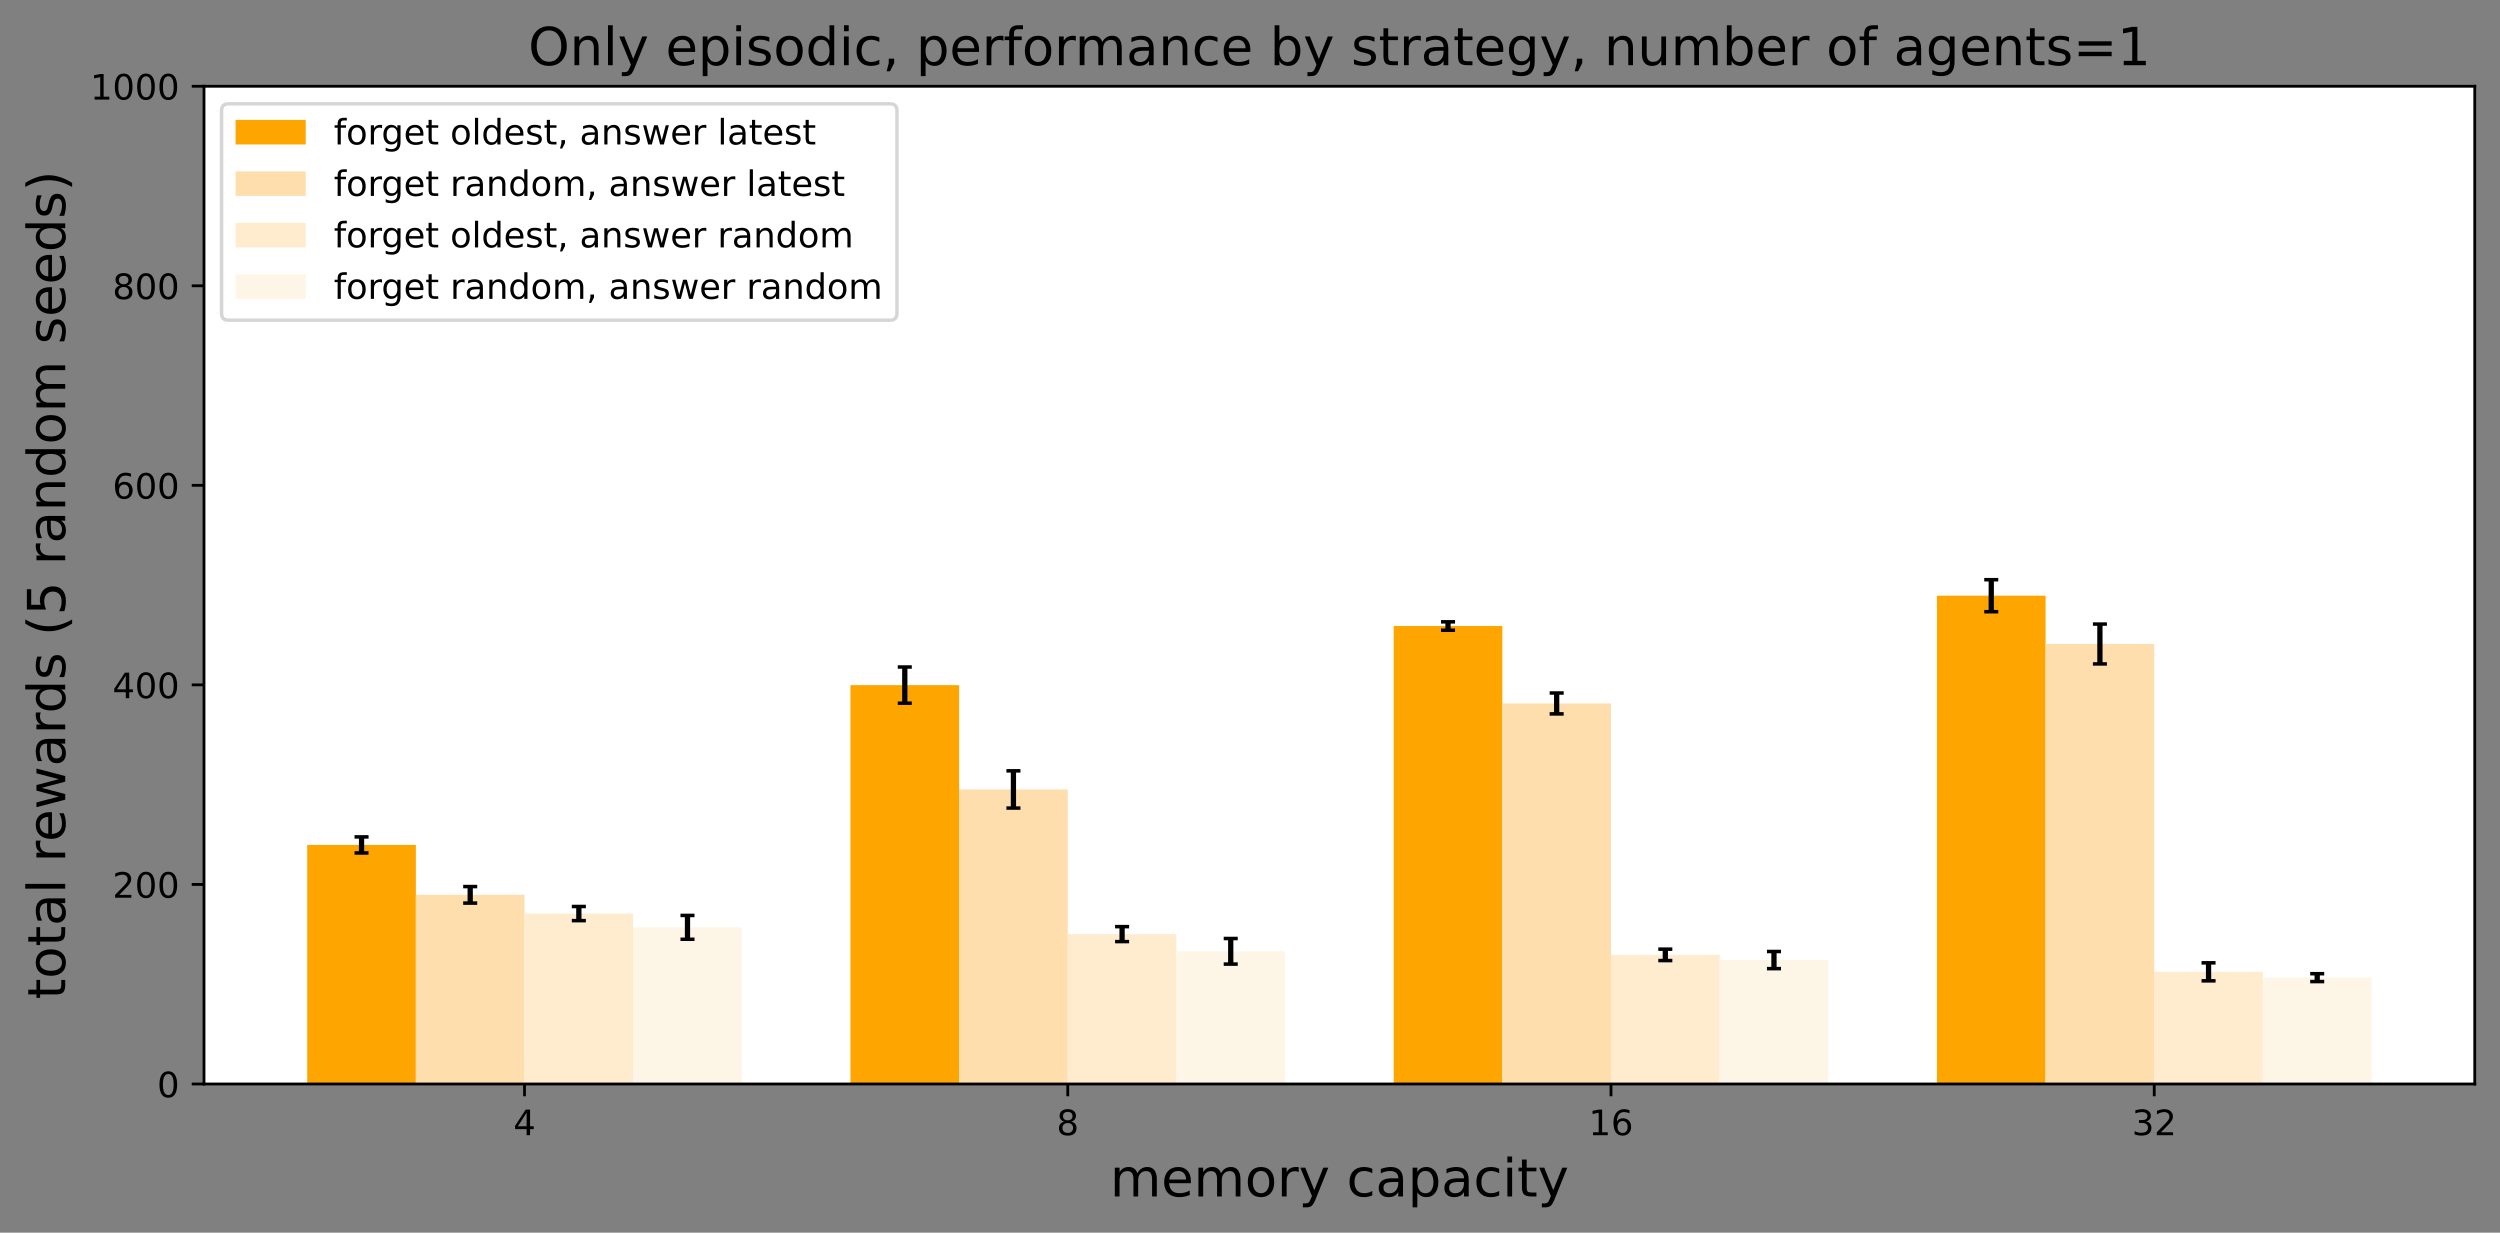 <?xml version="1.0" encoding="UTF-8"?>
<svg xmlns="http://www.w3.org/2000/svg" xmlns:xlink="http://www.w3.org/1999/xlink" width="712.628pt" height="351.378pt" viewBox="0 0 712.628 351.378" version="1.1">
<rect x="0" y="0" width="712.628" height="351.378" fill="#808080" stroke="none"/>
<defs>
<g>
<symbol overflow="visible" id="glyph0-0">
<path style="stroke:none;" d="M 3.781 -6.43 L 1.289 -2.539 L 3.781 -2.539 Z M 3.52 -7.289 L 4.762 -7.289 L 4.762 -2.539 L 5.801 -2.539 L 5.801 -1.719 L 4.762 -1.719 L 4.762 0 L 3.781 0 L 3.781 -1.719 L 0.488 -1.719 L 0.488 -2.672 Z M 3.52 -7.289 "/>
</symbol>
<symbol overflow="visible" id="glyph0-1">
<path style="stroke:none;" d="M 3.18 -3.461 C 2.711 -3.461 2.34 -3.328 2.07 -3.078 C 1.801 -2.828 1.672 -2.488 1.672 -2.051 C 1.672 -1.609 1.801 -1.262 2.07 -1.012 C 2.34 -0.762 2.711 -0.641 3.18 -0.641 C 3.641 -0.641 4.012 -0.762 4.281 -1.02 C 4.551 -1.27 4.691 -1.609 4.691 -2.051 C 4.691 -2.488 4.551 -2.828 4.289 -3.078 C 4.02 -3.328 3.648 -3.461 3.18 -3.461 Z M 2.191 -3.879 C 1.77 -3.98 1.441 -4.18 1.199 -4.469 C 0.961 -4.762 0.852 -5.109 0.852 -5.531 C 0.852 -6.109 1.051 -6.57 1.469 -6.91 C 1.879 -7.25 2.449 -7.422 3.18 -7.422 C 3.898 -7.422 4.469 -7.25 4.891 -6.91 C 5.301 -6.57 5.512 -6.109 5.512 -5.531 C 5.512 -5.109 5.391 -4.762 5.148 -4.469 C 4.91 -4.18 4.59 -3.98 4.172 -3.879 C 4.641 -3.77 5.012 -3.551 5.281 -3.23 C 5.539 -2.91 5.68 -2.512 5.68 -2.051 C 5.68 -1.34 5.461 -0.801 5.031 -0.43 C 4.59 -0.051 3.969 0.129 3.172 0.129 C 2.371 0.129 1.75 -0.051 1.32 -0.43 C 0.891 -0.801 0.68 -1.34 0.68 -2.051 C 0.68 -2.512 0.809 -2.91 1.078 -3.23 C 1.34 -3.551 1.711 -3.77 2.191 -3.879 Z M 1.828 -5.441 C 1.828 -5.059 1.941 -4.762 2.18 -4.551 C 2.422 -4.34 2.75 -4.238 3.18 -4.238 C 3.602 -4.238 3.93 -4.34 4.172 -4.551 C 4.41 -4.762 4.531 -5.059 4.531 -5.441 C 4.531 -5.82 4.41 -6.109 4.172 -6.32 C 3.93 -6.531 3.602 -6.641 3.18 -6.641 C 2.75 -6.641 2.422 -6.531 2.18 -6.32 C 1.941 -6.109 1.828 -5.82 1.828 -5.441 Z M 1.828 -5.441 "/>
</symbol>
<symbol overflow="visible" id="glyph0-2">
<path style="stroke:none;" d="M 1.238 -0.828 L 2.852 -0.828 L 2.852 -6.391 L 1.102 -6.039 L 1.102 -6.941 L 2.84 -7.289 L 3.828 -7.289 L 3.828 -0.828 L 5.441 -0.828 L 5.441 0 L 1.238 0 Z M 1.238 -0.828 "/>
</symbol>
<symbol overflow="visible" id="glyph0-3">
<path style="stroke:none;" d="M 3.301 -4.039 C 2.859 -4.039 2.512 -3.879 2.25 -3.578 C 1.988 -3.281 1.859 -2.859 1.859 -2.34 C 1.859 -1.809 1.988 -1.391 2.25 -1.09 C 2.512 -0.789 2.859 -0.641 3.301 -0.641 C 3.738 -0.641 4.09 -0.789 4.352 -1.09 C 4.609 -1.391 4.738 -1.809 4.738 -2.34 C 4.738 -2.859 4.609 -3.281 4.352 -3.578 C 4.09 -3.879 3.738 -4.039 3.301 -4.039 Z M 5.262 -7.129 L 5.262 -6.23 C 5.012 -6.352 4.762 -6.441 4.512 -6.5 C 4.25 -6.559 4 -6.59 3.762 -6.59 C 3.102 -6.59 2.602 -6.371 2.262 -5.93 C 1.922 -5.488 1.719 -4.82 1.68 -3.941 C 1.871 -4.219 2.109 -4.441 2.398 -4.59 C 2.691 -4.738 3.012 -4.82 3.359 -4.82 C 4.09 -4.82 4.672 -4.59 5.09 -4.148 C 5.512 -3.711 5.73 -3.102 5.73 -2.34 C 5.73 -1.59 5.5 -0.988 5.059 -0.539 C 4.621 -0.09 4.031 0.129 3.301 0.129 C 2.461 0.129 1.809 -0.191 1.371 -0.828 C 0.922 -1.469 0.699 -2.41 0.699 -3.641 C 0.699 -4.789 0.969 -5.711 1.52 -6.391 C 2.059 -7.07 2.801 -7.422 3.719 -7.422 C 3.961 -7.422 4.211 -7.391 4.469 -7.352 C 4.719 -7.301 4.98 -7.23 5.262 -7.129 Z M 5.262 -7.129 "/>
</symbol>
<symbol overflow="visible" id="glyph0-4">
<path style="stroke:none;" d="M 4.059 -3.93 C 4.531 -3.828 4.898 -3.621 5.16 -3.301 C 5.422 -2.98 5.559 -2.578 5.559 -2.121 C 5.559 -1.398 5.309 -0.84 4.82 -0.449 C 4.32 -0.059 3.621 0.129 2.711 0.129 C 2.398 0.129 2.078 0.102 1.762 0.039 C 1.441 -0.012 1.102 -0.102 0.762 -0.219 L 0.762 -1.172 C 1.031 -1.012 1.328 -0.891 1.66 -0.809 C 1.98 -0.73 2.32 -0.691 2.68 -0.691 C 3.301 -0.691 3.77 -0.809 4.09 -1.051 C 4.41 -1.289 4.578 -1.648 4.578 -2.121 C 4.578 -2.539 4.43 -2.879 4.129 -3.121 C 3.828 -3.359 3.41 -3.488 2.871 -3.488 L 2.02 -3.488 L 2.02 -4.301 L 2.91 -4.301 C 3.391 -4.301 3.762 -4.391 4.02 -4.59 C 4.281 -4.781 4.41 -5.059 4.41 -5.43 C 4.41 -5.801 4.27 -6.09 4.012 -6.289 C 3.738 -6.488 3.359 -6.59 2.871 -6.59 C 2.602 -6.59 2.309 -6.559 2 -6.5 C 1.691 -6.441 1.352 -6.352 0.98 -6.23 L 0.98 -7.109 C 1.352 -7.211 1.699 -7.289 2.031 -7.34 C 2.352 -7.391 2.66 -7.422 2.961 -7.422 C 3.699 -7.422 4.289 -7.25 4.73 -6.91 C 5.172 -6.57 5.391 -6.109 5.391 -5.531 C 5.391 -5.129 5.27 -4.789 5.039 -4.512 C 4.809 -4.23 4.48 -4.031 4.059 -3.93 Z M 4.059 -3.93 "/>
</symbol>
<symbol overflow="visible" id="glyph0-5">
<path style="stroke:none;" d="M 1.922 -0.828 L 5.359 -0.828 L 5.359 0 L 0.73 0 L 0.73 -0.828 C 1.102 -1.211 1.609 -1.73 2.262 -2.391 C 2.898 -3.039 3.309 -3.461 3.48 -3.648 C 3.801 -4 4.02 -4.301 4.141 -4.551 C 4.262 -4.789 4.328 -5.039 4.328 -5.281 C 4.328 -5.66 4.191 -5.98 3.922 -6.219 C 3.648 -6.461 3.301 -6.59 2.859 -6.59 C 2.551 -6.59 2.219 -6.531 1.879 -6.43 C 1.539 -6.32 1.172 -6.16 0.781 -5.941 L 0.781 -6.941 C 1.18 -7.102 1.551 -7.219 1.891 -7.301 C 2.23 -7.379 2.551 -7.422 2.84 -7.422 C 3.59 -7.422 4.191 -7.23 4.641 -6.852 C 5.09 -6.469 5.32 -5.969 5.32 -5.34 C 5.32 -5.039 5.262 -4.75 5.148 -4.488 C 5.039 -4.219 4.84 -3.898 4.539 -3.539 C 4.461 -3.441 4.199 -3.172 3.762 -2.719 C 3.32 -2.27 2.711 -1.641 1.922 -0.828 Z M 1.922 -0.828 "/>
</symbol>
<symbol overflow="visible" id="glyph0-6">
<path style="stroke:none;" d="M 3.18 -6.641 C 2.672 -6.641 2.289 -6.391 2.031 -5.891 C 1.77 -5.391 1.648 -4.641 1.648 -3.641 C 1.648 -2.641 1.77 -1.891 2.031 -1.391 C 2.289 -0.891 2.672 -0.641 3.18 -0.641 C 3.691 -0.641 4.07 -0.891 4.328 -1.391 C 4.578 -1.891 4.711 -2.641 4.711 -3.641 C 4.711 -4.641 4.578 -5.391 4.328 -5.891 C 4.07 -6.391 3.691 -6.641 3.18 -6.641 Z M 3.18 -7.422 C 3.988 -7.422 4.609 -7.09 5.051 -6.449 C 5.48 -5.801 5.699 -4.859 5.699 -3.641 C 5.699 -2.41 5.48 -1.469 5.051 -0.828 C 4.609 -0.191 3.988 0.129 3.172 0.129 C 2.352 0.129 1.73 -0.191 1.301 -0.828 C 0.871 -1.469 0.66 -2.41 0.66 -3.641 C 0.66 -4.859 0.871 -5.801 1.301 -6.449 C 1.73 -7.09 2.359 -7.422 3.18 -7.422 Z M 3.18 -7.422 "/>
</symbol>
<symbol overflow="visible" id="glyph0-7">
<path style="stroke:none;" d="M 3.711 -7.602 L 3.711 -6.852 L 2.852 -6.852 C 2.531 -6.852 2.301 -6.781 2.18 -6.648 C 2.051 -6.52 1.988 -6.289 1.988 -5.949 L 1.988 -5.469 L 3.469 -5.469 L 3.469 -4.77 L 1.988 -4.77 L 1.988 0 L 1.09 0 L 1.09 -4.77 L 0.23 -4.77 L 0.23 -5.469 L 1.09 -5.469 L 1.09 -5.852 C 1.09 -6.449 1.23 -6.898 1.512 -7.18 C 1.789 -7.461 2.238 -7.602 2.859 -7.602 Z M 3.711 -7.602 "/>
</symbol>
<symbol overflow="visible" id="glyph0-8">
<path style="stroke:none;" d="M 3.059 -4.84 C 2.578 -4.84 2.199 -4.648 1.922 -4.27 C 1.641 -3.891 1.5 -3.379 1.5 -2.73 C 1.5 -2.07 1.629 -1.559 1.91 -1.18 C 2.191 -0.801 2.57 -0.621 3.059 -0.621 C 3.539 -0.621 3.922 -0.801 4.199 -1.18 C 4.48 -1.559 4.621 -2.07 4.621 -2.73 C 4.621 -3.371 4.48 -3.891 4.199 -4.27 C 3.922 -4.648 3.539 -4.84 3.059 -4.84 Z M 3.059 -5.602 C 3.84 -5.602 4.449 -5.34 4.898 -4.84 C 5.34 -4.328 5.57 -3.629 5.57 -2.73 C 5.57 -1.828 5.34 -1.129 4.898 -0.629 C 4.449 -0.121 3.84 0.129 3.059 0.129 C 2.27 0.129 1.648 -0.121 1.211 -0.629 C 0.77 -1.129 0.551 -1.828 0.551 -2.73 C 0.551 -3.629 0.77 -4.328 1.211 -4.84 C 1.648 -5.34 2.27 -5.602 3.059 -5.602 Z M 3.059 -5.602 "/>
</symbol>
<symbol overflow="visible" id="glyph0-9">
<path style="stroke:none;" d="M 4.109 -4.629 C 4.012 -4.691 3.898 -4.73 3.781 -4.762 C 3.66 -4.781 3.531 -4.801 3.391 -4.801 C 2.879 -4.801 2.488 -4.629 2.219 -4.301 C 1.941 -3.969 1.809 -3.5 1.809 -2.879 L 1.809 0 L 0.91 0 L 0.91 -5.469 L 1.809 -5.469 L 1.809 -4.621 C 1.988 -4.949 2.238 -5.199 2.539 -5.359 C 2.84 -5.52 3.211 -5.602 3.648 -5.602 C 3.711 -5.602 3.781 -5.59 3.859 -5.59 C 3.93 -5.578 4.012 -5.57 4.109 -5.551 Z M 4.109 -4.629 "/>
</symbol>
<symbol overflow="visible" id="glyph0-10">
<path style="stroke:none;" d="M 4.539 -2.801 C 4.539 -3.441 4.398 -3.949 4.141 -4.309 C 3.871 -4.672 3.488 -4.852 3.012 -4.852 C 2.531 -4.852 2.148 -4.672 1.879 -4.309 C 1.609 -3.949 1.48 -3.441 1.48 -2.801 C 1.48 -2.148 1.609 -1.648 1.879 -1.289 C 2.148 -0.93 2.531 -0.75 3.012 -0.75 C 3.488 -0.75 3.871 -0.93 4.141 -1.289 C 4.398 -1.648 4.539 -2.148 4.539 -2.801 Z M 5.441 -0.68 C 5.441 0.238 5.23 0.93 4.82 1.391 C 4.398 1.84 3.77 2.07 2.922 2.07 C 2.602 2.07 2.309 2.039 2.031 2 C 1.75 1.949 1.469 1.879 1.211 1.781 L 1.211 0.91 C 1.469 1.051 1.73 1.148 1.988 1.219 C 2.25 1.289 2.512 1.328 2.781 1.328 C 3.359 1.328 3.801 1.172 4.102 0.871 C 4.391 0.559 4.539 0.102 4.539 -0.52 L 4.539 -0.961 C 4.352 -0.641 4.109 -0.398 3.82 -0.238 C 3.531 -0.078 3.191 0 2.789 0 C 2.109 0 1.57 -0.25 1.16 -0.762 C 0.75 -1.27 0.551 -1.949 0.551 -2.801 C 0.551 -3.641 0.75 -4.32 1.16 -4.828 C 1.57 -5.34 2.109 -5.602 2.789 -5.602 C 3.191 -5.602 3.531 -5.52 3.82 -5.359 C 4.109 -5.199 4.352 -4.961 4.539 -4.641 L 4.539 -5.469 L 5.441 -5.469 Z M 5.441 -0.68 "/>
</symbol>
<symbol overflow="visible" id="glyph0-11">
<path style="stroke:none;" d="M 5.621 -2.961 L 5.621 -2.52 L 1.488 -2.52 C 1.531 -1.898 1.711 -1.422 2.051 -1.102 C 2.379 -0.781 2.84 -0.621 3.441 -0.621 C 3.781 -0.621 4.121 -0.66 4.441 -0.738 C 4.762 -0.82 5.09 -0.949 5.41 -1.129 L 5.41 -0.281 C 5.09 -0.141 4.762 -0.031 4.422 0.031 C 4.078 0.09 3.73 0.129 3.391 0.129 C 2.512 0.129 1.82 -0.121 1.309 -0.621 C 0.801 -1.121 0.551 -1.809 0.551 -2.68 C 0.551 -3.57 0.789 -4.281 1.27 -4.809 C 1.75 -5.328 2.41 -5.602 3.23 -5.602 C 3.969 -5.602 4.551 -5.359 4.98 -4.891 C 5.398 -4.41 5.621 -3.77 5.621 -2.961 Z M 4.719 -3.219 C 4.711 -3.711 4.57 -4.102 4.309 -4.398 C 4.039 -4.691 3.68 -4.84 3.238 -4.84 C 2.738 -4.84 2.34 -4.691 2.039 -4.41 C 1.738 -4.129 1.559 -3.73 1.52 -3.219 Z M 4.719 -3.219 "/>
</symbol>
<symbol overflow="visible" id="glyph0-12">
<path style="stroke:none;" d="M 1.828 -7.02 L 1.828 -5.469 L 3.68 -5.469 L 3.68 -4.77 L 1.828 -4.77 L 1.828 -1.801 C 1.828 -1.352 1.891 -1.059 2.012 -0.941 C 2.129 -0.809 2.379 -0.75 2.762 -0.75 L 3.68 -0.75 L 3.68 0 L 2.762 0 C 2.059 0 1.578 -0.129 1.32 -0.391 C 1.059 -0.648 0.93 -1.121 0.93 -1.801 L 0.93 -4.77 L 0.27 -4.77 L 0.27 -5.469 L 0.93 -5.469 L 0.93 -7.02 Z M 1.828 -7.02 "/>
</symbol>
<symbol overflow="visible" id="glyph0-13">
<path style="stroke:none;" d=""/>
</symbol>
<symbol overflow="visible" id="glyph0-14">
<path style="stroke:none;" d="M 0.941 -7.602 L 1.84 -7.602 L 1.84 0 L 0.941 0 Z M 0.941 -7.602 "/>
</symbol>
<symbol overflow="visible" id="glyph0-15">
<path style="stroke:none;" d="M 4.539 -4.641 L 4.539 -7.602 L 5.441 -7.602 L 5.441 0 L 4.539 0 L 4.539 -0.82 C 4.352 -0.488 4.109 -0.25 3.82 -0.102 C 3.531 0.051 3.191 0.129 2.789 0.129 C 2.129 0.129 1.59 -0.129 1.172 -0.648 C 0.75 -1.172 0.551 -1.871 0.551 -2.73 C 0.551 -3.59 0.75 -4.281 1.172 -4.809 C 1.59 -5.328 2.129 -5.602 2.789 -5.602 C 3.191 -5.602 3.531 -5.52 3.82 -5.359 C 4.109 -5.199 4.352 -4.961 4.539 -4.641 Z M 1.48 -2.73 C 1.48 -2.07 1.609 -1.551 1.879 -1.172 C 2.148 -0.789 2.52 -0.609 3 -0.609 C 3.48 -0.609 3.852 -0.789 4.129 -1.172 C 4.398 -1.551 4.539 -2.07 4.539 -2.73 C 4.539 -3.391 4.398 -3.898 4.129 -4.281 C 3.852 -4.66 3.48 -4.852 3 -4.852 C 2.52 -4.852 2.148 -4.66 1.879 -4.281 C 1.609 -3.898 1.48 -3.391 1.48 -2.73 Z M 1.48 -2.73 "/>
</symbol>
<symbol overflow="visible" id="glyph0-16">
<path style="stroke:none;" d="M 4.43 -5.309 L 4.43 -4.461 C 4.172 -4.578 3.91 -4.68 3.641 -4.75 C 3.359 -4.809 3.078 -4.852 2.789 -4.852 C 2.34 -4.852 2 -4.781 1.781 -4.641 C 1.559 -4.5 1.449 -4.301 1.449 -4.031 C 1.449 -3.82 1.531 -3.66 1.691 -3.539 C 1.852 -3.422 2.172 -3.301 2.648 -3.199 L 2.961 -3.129 C 3.602 -2.988 4.051 -2.789 4.32 -2.551 C 4.578 -2.301 4.719 -1.949 4.719 -1.512 C 4.719 -1 4.52 -0.602 4.121 -0.309 C 3.719 -0.012 3.16 0.129 2.461 0.129 C 2.16 0.129 1.859 0.102 1.539 0.051 C 1.219 0 0.891 -0.078 0.539 -0.199 L 0.539 -1.129 C 0.871 -0.949 1.199 -0.82 1.52 -0.738 C 1.84 -0.648 2.16 -0.609 2.48 -0.609 C 2.898 -0.609 3.23 -0.68 3.461 -0.82 C 3.68 -0.961 3.801 -1.172 3.801 -1.441 C 3.801 -1.68 3.711 -1.871 3.551 -2 C 3.391 -2.129 3.031 -2.262 2.469 -2.379 L 2.16 -2.449 C 1.602 -2.57 1.191 -2.75 0.949 -2.988 C 0.699 -3.23 0.578 -3.559 0.578 -3.988 C 0.578 -4.5 0.762 -4.898 1.121 -5.18 C 1.48 -5.461 2 -5.602 2.68 -5.602 C 3.012 -5.602 3.32 -5.57 3.621 -5.52 C 3.91 -5.469 4.18 -5.398 4.43 -5.309 Z M 4.43 -5.309 "/>
</symbol>
<symbol overflow="visible" id="glyph0-17">
<path style="stroke:none;" d="M 1.172 -1.238 L 2.199 -1.238 L 2.199 -0.398 L 1.398 1.148 L 0.77 1.148 L 1.172 -0.398 Z M 1.172 -1.238 "/>
</symbol>
<symbol overflow="visible" id="glyph0-18">
<path style="stroke:none;" d="M 3.43 -2.75 C 2.699 -2.75 2.199 -2.66 1.922 -2.5 C 1.641 -2.328 1.5 -2.051 1.5 -1.648 C 1.5 -1.328 1.602 -1.07 1.809 -0.891 C 2.02 -0.699 2.309 -0.609 2.672 -0.609 C 3.172 -0.609 3.57 -0.781 3.871 -1.141 C 4.172 -1.488 4.32 -1.961 4.32 -2.551 L 4.32 -2.75 Z M 5.219 -3.121 L 5.219 0 L 4.32 0 L 4.32 -0.828 C 4.109 -0.488 3.852 -0.25 3.551 -0.102 C 3.25 0.051 2.871 0.129 2.43 0.129 C 1.871 0.129 1.422 -0.02 1.09 -0.328 C 0.762 -0.641 0.602 -1.059 0.602 -1.59 C 0.602 -2.199 0.801 -2.66 1.219 -2.98 C 1.629 -3.289 2.238 -3.449 3.059 -3.449 L 4.32 -3.449 L 4.32 -3.539 C 4.32 -3.949 4.18 -4.27 3.91 -4.5 C 3.641 -4.719 3.262 -4.84 2.77 -4.84 C 2.449 -4.84 2.148 -4.801 1.852 -4.719 C 1.551 -4.641 1.27 -4.531 1 -4.391 L 1 -5.219 C 1.32 -5.34 1.641 -5.441 1.949 -5.5 C 2.262 -5.559 2.559 -5.602 2.859 -5.602 C 3.648 -5.602 4.238 -5.391 4.629 -4.98 C 5.02 -4.57 5.219 -3.949 5.219 -3.121 Z M 5.219 -3.121 "/>
</symbol>
<symbol overflow="visible" id="glyph0-19">
<path style="stroke:none;" d="M 5.488 -3.301 L 5.488 0 L 4.59 0 L 4.59 -3.27 C 4.59 -3.789 4.48 -4.172 4.281 -4.43 C 4.078 -4.691 3.781 -4.82 3.379 -4.82 C 2.891 -4.82 2.512 -4.66 2.23 -4.352 C 1.949 -4.039 1.809 -3.621 1.809 -3.09 L 1.809 0 L 0.91 0 L 0.91 -5.469 L 1.809 -5.469 L 1.809 -4.621 C 2.02 -4.941 2.27 -5.191 2.57 -5.352 C 2.859 -5.512 3.199 -5.602 3.578 -5.602 C 4.199 -5.602 4.68 -5.398 5 -5.012 C 5.32 -4.621 5.488 -4.051 5.488 -3.301 Z M 5.488 -3.301 "/>
</symbol>
<symbol overflow="visible" id="glyph0-20">
<path style="stroke:none;" d="M 0.422 -5.469 L 1.32 -5.469 L 2.441 -1.199 L 3.559 -5.469 L 4.621 -5.469 L 5.738 -1.199 L 6.859 -5.469 L 7.762 -5.469 L 6.328 0 L 5.27 0 L 4.09 -4.48 L 2.91 0 L 1.852 0 Z M 0.422 -5.469 "/>
</symbol>
<symbol overflow="visible" id="glyph0-21">
<path style="stroke:none;" d="M 5.199 -4.422 C 5.422 -4.82 5.691 -5.109 6 -5.309 C 6.309 -5.5 6.68 -5.602 7.109 -5.602 C 7.672 -5.602 8.109 -5.398 8.422 -5 C 8.73 -4.602 8.891 -4.031 8.891 -3.301 L 8.891 0 L 7.988 0 L 7.988 -3.27 C 7.988 -3.789 7.891 -4.18 7.711 -4.441 C 7.52 -4.691 7.238 -4.82 6.859 -4.82 C 6.391 -4.82 6.02 -4.66 5.75 -4.352 C 5.48 -4.039 5.352 -3.621 5.352 -3.09 L 5.352 0 L 4.449 0 L 4.449 -3.27 C 4.449 -3.789 4.352 -4.18 4.172 -4.441 C 3.98 -4.691 3.691 -4.82 3.309 -4.82 C 2.852 -4.82 2.48 -4.66 2.211 -4.352 C 1.941 -4.039 1.809 -3.621 1.809 -3.09 L 1.809 0 L 0.91 0 L 0.91 -5.469 L 1.809 -5.469 L 1.809 -4.621 C 2.012 -4.949 2.262 -5.199 2.551 -5.359 C 2.828 -5.52 3.172 -5.602 3.57 -5.602 C 3.969 -5.602 4.301 -5.5 4.578 -5.301 C 4.859 -5.102 5.059 -4.801 5.199 -4.422 Z M 5.199 -4.422 "/>
</symbol>
<symbol overflow="visible" id="glyph1-0">
<path style="stroke:none;" d="M 7.801 -6.629 C 8.129 -7.23 8.535 -7.664 9 -7.965 C 9.465 -8.25 10.02 -8.398 10.664 -8.398 C 11.504 -8.398 12.164 -8.102 12.629 -7.5 C 13.094 -6.898 13.336 -6.047 13.336 -4.949 L 13.336 0 L 11.984 0 L 11.984 -4.906 C 11.984 -5.684 11.836 -6.27 11.566 -6.66 C 11.281 -7.035 10.859 -7.23 10.289 -7.23 C 9.586 -7.23 9.031 -6.988 8.625 -6.523 C 8.219 -6.059 8.023 -5.43 8.023 -4.637 L 8.023 0 L 6.676 0 L 6.676 -4.906 C 6.676 -5.684 6.523 -6.27 6.254 -6.66 C 5.969 -7.035 5.535 -7.23 4.965 -7.23 C 4.273 -7.23 3.719 -6.988 3.316 -6.523 C 2.91 -6.059 2.715 -5.43 2.715 -4.637 L 2.715 0 L 1.363 0 L 1.363 -8.203 L 2.715 -8.203 L 2.715 -6.93 C 3.016 -7.426 3.391 -7.801 3.824 -8.039 C 4.246 -8.281 4.754 -8.398 5.355 -8.398 C 5.953 -8.398 6.449 -8.25 6.871 -7.949 C 7.289 -7.648 7.59 -7.199 7.801 -6.629 Z M 7.801 -6.629 "/>
</symbol>
<symbol overflow="visible" id="glyph1-1">
<path style="stroke:none;" d="M 8.43 -4.441 L 8.43 -3.781 L 2.234 -3.781 C 2.297 -2.852 2.566 -2.129 3.074 -1.648 C 3.57 -1.172 4.262 -0.93 5.16 -0.93 C 5.672 -0.93 6.18 -0.988 6.66 -1.109 C 7.141 -1.23 7.637 -1.426 8.113 -1.695 L 8.113 -0.422 C 7.637 -0.211 7.141 -0.047 6.629 0.047 C 6.121 0.137 5.594 0.195 5.086 0.195 C 3.766 0.195 2.73 -0.18 1.965 -0.93 C 1.199 -1.68 0.824 -2.715 0.824 -4.02 C 0.824 -5.355 1.184 -6.422 1.906 -7.215 C 2.625 -7.996 3.613 -8.398 4.844 -8.398 C 5.953 -8.398 6.824 -8.039 7.469 -7.336 C 8.102 -6.613 8.43 -5.656 8.43 -4.441 Z M 7.078 -4.828 C 7.066 -5.566 6.855 -6.148 6.465 -6.602 C 6.059 -7.035 5.52 -7.262 4.859 -7.262 C 4.109 -7.262 3.512 -7.035 3.059 -6.613 C 2.609 -6.195 2.34 -5.594 2.281 -4.828 Z M 7.078 -4.828 "/>
</symbol>
<symbol overflow="visible" id="glyph1-2">
<path style="stroke:none;" d="M 4.59 -7.262 C 3.871 -7.262 3.301 -6.977 2.879 -6.406 C 2.461 -5.836 2.25 -5.07 2.25 -4.094 C 2.25 -3.105 2.445 -2.34 2.863 -1.77 C 3.285 -1.199 3.855 -0.93 4.59 -0.93 C 5.309 -0.93 5.879 -1.199 6.301 -1.77 C 6.719 -2.34 6.93 -3.105 6.93 -4.094 C 6.93 -5.055 6.719 -5.836 6.301 -6.406 C 5.879 -6.977 5.309 -7.262 4.59 -7.262 Z M 4.59 -8.398 C 5.762 -8.398 6.676 -8.012 7.352 -7.262 C 8.012 -6.496 8.355 -5.445 8.355 -4.094 C 8.355 -2.746 8.012 -1.695 7.352 -0.945 C 6.676 -0.18 5.762 0.195 4.59 0.195 C 3.406 0.195 2.477 -0.18 1.816 -0.945 C 1.156 -1.695 0.824 -2.746 0.824 -4.094 C 0.824 -5.445 1.156 -6.496 1.816 -7.262 C 2.477 -8.012 3.406 -8.398 4.59 -8.398 Z M 4.59 -8.398 "/>
</symbol>
<symbol overflow="visible" id="glyph1-3">
<path style="stroke:none;" d="M 6.164 -6.945 C 6.016 -7.035 5.852 -7.094 5.672 -7.141 C 5.488 -7.172 5.297 -7.199 5.086 -7.199 C 4.32 -7.199 3.734 -6.945 3.328 -6.449 C 2.91 -5.953 2.715 -5.25 2.715 -4.32 L 2.715 0 L 1.363 0 L 1.363 -8.203 L 2.715 -8.203 L 2.715 -6.93 C 2.984 -7.426 3.359 -7.801 3.809 -8.039 C 4.262 -8.281 4.816 -8.398 5.477 -8.398 C 5.566 -8.398 5.672 -8.387 5.789 -8.387 C 5.895 -8.371 6.016 -8.355 6.164 -8.324 Z M 6.164 -6.945 "/>
</symbol>
<symbol overflow="visible" id="glyph1-4">
<path style="stroke:none;" d="M 4.828 0.75 C 4.441 1.711 4.066 2.355 3.703 2.656 C 3.344 2.953 2.863 3.105 2.266 3.105 L 1.184 3.105 L 1.184 1.98 L 1.98 1.98 C 2.34 1.98 2.625 1.891 2.836 1.711 C 3.047 1.531 3.27 1.125 3.523 0.465 L 3.766 -0.137 L 0.449 -8.203 L 1.875 -8.203 L 4.441 -1.785 L 7.004 -8.203 L 8.43 -8.203 Z M 4.828 0.75 "/>
</symbol>
<symbol overflow="visible" id="glyph1-5">
<path style="stroke:none;" d=""/>
</symbol>
<symbol overflow="visible" id="glyph1-6">
<path style="stroke:none;" d="M 7.32 -7.891 L 7.32 -6.629 C 6.93 -6.84 6.555 -6.988 6.164 -7.094 C 5.773 -7.199 5.398 -7.262 5.012 -7.262 C 4.141 -7.262 3.449 -6.977 2.969 -6.422 C 2.488 -5.863 2.25 -5.086 2.25 -4.094 C 2.25 -3.09 2.488 -2.309 2.969 -1.754 C 3.449 -1.199 4.141 -0.93 5.012 -0.93 C 5.398 -0.93 5.773 -0.977 6.164 -1.078 C 6.555 -1.184 6.93 -1.352 7.32 -1.559 L 7.32 -0.316 C 6.93 -0.137 6.539 0 6.148 0.074 C 5.746 0.148 5.309 0.195 4.859 0.195 C 3.629 0.195 2.641 -0.18 1.922 -0.961 C 1.184 -1.727 0.824 -2.773 0.824 -4.094 C 0.824 -5.43 1.184 -6.48 1.922 -7.246 C 2.656 -8.012 3.66 -8.398 4.949 -8.398 C 5.371 -8.398 5.773 -8.355 6.164 -8.266 C 6.555 -8.176 6.945 -8.055 7.32 -7.891 Z M 7.32 -7.891 "/>
</symbol>
<symbol overflow="visible" id="glyph1-7">
<path style="stroke:none;" d="M 5.145 -4.125 C 4.051 -4.125 3.301 -3.988 2.879 -3.75 C 2.461 -3.496 2.25 -3.074 2.25 -2.477 C 2.25 -1.996 2.398 -1.605 2.715 -1.336 C 3.031 -1.051 3.465 -0.914 4.004 -0.914 C 4.754 -0.914 5.355 -1.172 5.805 -1.711 C 6.254 -2.234 6.48 -2.941 6.48 -3.824 L 6.48 -4.125 Z M 7.828 -4.68 L 7.828 0 L 6.48 0 L 6.48 -1.246 C 6.164 -0.734 5.773 -0.375 5.324 -0.148 C 4.875 0.074 4.305 0.195 3.645 0.195 C 2.805 0.195 2.129 -0.031 1.637 -0.496 C 1.141 -0.961 0.898 -1.59 0.898 -2.387 C 0.898 -3.301 1.199 -3.988 1.828 -4.469 C 2.445 -4.934 3.359 -5.176 4.59 -5.176 L 6.48 -5.176 L 6.48 -5.309 C 6.48 -5.926 6.27 -6.406 5.863 -6.75 C 5.461 -7.078 4.891 -7.262 4.156 -7.262 C 3.676 -7.262 3.227 -7.199 2.773 -7.078 C 2.324 -6.961 1.906 -6.797 1.5 -6.586 L 1.5 -7.828 C 1.98 -8.012 2.461 -8.16 2.926 -8.25 C 3.391 -8.34 3.84 -8.398 4.289 -8.398 C 5.477 -8.398 6.359 -8.086 6.945 -7.469 C 7.531 -6.855 7.828 -5.926 7.828 -4.68 Z M 7.828 -4.68 "/>
</symbol>
<symbol overflow="visible" id="glyph1-8">
<path style="stroke:none;" d="M 2.715 -1.23 L 2.715 3.105 L 1.363 3.105 L 1.363 -8.203 L 2.715 -8.203 L 2.715 -6.961 C 2.984 -7.441 3.344 -7.801 3.781 -8.039 C 4.215 -8.281 4.738 -8.398 5.34 -8.398 C 6.328 -8.398 7.141 -7.996 7.77 -7.215 C 8.387 -6.422 8.699 -5.387 8.699 -4.094 C 8.699 -2.805 8.387 -1.754 7.77 -0.977 C 7.141 -0.195 6.328 0.195 5.34 0.195 C 4.738 0.195 4.215 0.074 3.781 -0.148 C 3.344 -0.375 2.984 -0.734 2.715 -1.23 Z M 7.305 -4.094 C 7.305 -5.086 7.094 -5.852 6.691 -6.422 C 6.27 -6.988 5.715 -7.273 5.012 -7.273 C 4.289 -7.273 3.734 -6.988 3.328 -6.422 C 2.91 -5.852 2.715 -5.086 2.715 -4.094 C 2.715 -3.105 2.91 -2.324 3.328 -1.754 C 3.734 -1.184 4.289 -0.914 5.012 -0.914 C 5.715 -0.914 6.27 -1.184 6.691 -1.754 C 7.094 -2.324 7.305 -3.105 7.305 -4.094 Z M 7.305 -4.094 "/>
</symbol>
<symbol overflow="visible" id="glyph1-9">
<path style="stroke:none;" d="M 1.41 -8.203 L 2.762 -8.203 L 2.762 0 L 1.41 0 Z M 1.41 -11.398 L 2.762 -11.398 L 2.762 -9.691 L 1.41 -9.691 Z M 1.41 -11.398 "/>
</symbol>
<symbol overflow="visible" id="glyph1-10">
<path style="stroke:none;" d="M 2.746 -10.531 L 2.746 -8.203 L 5.52 -8.203 L 5.52 -7.156 L 2.746 -7.156 L 2.746 -2.699 C 2.746 -2.023 2.836 -1.59 3.016 -1.41 C 3.195 -1.215 3.57 -1.125 4.141 -1.125 L 5.52 -1.125 L 5.52 0 L 4.141 0 C 3.09 0 2.371 -0.195 1.98 -0.586 C 1.59 -0.977 1.395 -1.68 1.395 -2.699 L 1.395 -7.156 L 0.406 -7.156 L 0.406 -8.203 L 1.395 -8.203 L 1.395 -10.531 Z M 2.746 -10.531 "/>
</symbol>
<symbol overflow="visible" id="glyph1-11">
<path style="stroke:none;" d="M 5.91 -9.93 C 4.828 -9.93 3.977 -9.523 3.344 -8.73 C 2.715 -7.922 2.398 -6.84 2.398 -5.461 C 2.398 -4.078 2.715 -2.984 3.344 -2.191 C 3.977 -1.379 4.828 -0.988 5.91 -0.988 C 6.977 -0.988 7.828 -1.379 8.461 -2.191 C 9.09 -2.984 9.406 -4.078 9.406 -5.461 C 9.406 -6.84 9.09 -7.922 8.461 -8.73 C 7.828 -9.523 6.977 -9.93 5.91 -9.93 Z M 5.91 -11.129 C 7.441 -11.129 8.656 -10.605 9.586 -9.586 C 10.5 -8.566 10.965 -7.184 10.965 -5.461 C 10.965 -3.719 10.5 -2.355 9.586 -1.336 C 8.656 -0.316 7.441 0.195 5.91 0.195 C 4.363 0.195 3.137 -0.316 2.219 -1.336 C 1.289 -2.355 0.84 -3.719 0.84 -5.461 C 0.84 -7.184 1.289 -8.566 2.219 -9.586 C 3.137 -10.605 4.363 -11.129 5.91 -11.129 Z M 5.91 -11.129 "/>
</symbol>
<symbol overflow="visible" id="glyph1-12">
<path style="stroke:none;" d="M 8.234 -4.949 L 8.234 0 L 6.887 0 L 6.887 -4.906 C 6.887 -5.684 6.719 -6.254 6.422 -6.645 C 6.121 -7.035 5.672 -7.23 5.07 -7.23 C 4.336 -7.23 3.766 -6.988 3.344 -6.523 C 2.926 -6.059 2.715 -5.43 2.715 -4.637 L 2.715 0 L 1.363 0 L 1.363 -8.203 L 2.715 -8.203 L 2.715 -6.93 C 3.031 -7.41 3.406 -7.785 3.855 -8.023 C 4.289 -8.266 4.801 -8.398 5.371 -8.398 C 6.301 -8.398 7.02 -8.102 7.5 -7.516 C 7.98 -6.93 8.234 -6.074 8.234 -4.949 Z M 8.234 -4.949 "/>
</symbol>
<symbol overflow="visible" id="glyph1-13">
<path style="stroke:none;" d="M 1.41 -11.398 L 2.762 -11.398 L 2.762 0 L 1.41 0 Z M 1.41 -11.398 "/>
</symbol>
<symbol overflow="visible" id="glyph1-14">
<path style="stroke:none;" d="M 6.645 -7.965 L 6.645 -6.691 C 6.254 -6.871 5.863 -7.02 5.461 -7.125 C 5.039 -7.215 4.621 -7.273 4.184 -7.273 C 3.512 -7.273 3 -7.172 2.672 -6.961 C 2.34 -6.75 2.176 -6.449 2.176 -6.047 C 2.176 -5.73 2.297 -5.488 2.535 -5.309 C 2.773 -5.129 3.254 -4.949 3.977 -4.801 L 4.441 -4.695 C 5.398 -4.484 6.074 -4.184 6.48 -3.824 C 6.871 -3.449 7.078 -2.926 7.078 -2.266 C 7.078 -1.5 6.781 -0.898 6.18 -0.465 C 5.578 -0.016 4.738 0.195 3.691 0.195 C 3.238 0.195 2.789 0.148 2.309 0.074 C 1.828 0 1.336 -0.121 0.809 -0.301 L 0.809 -1.695 C 1.305 -1.426 1.801 -1.23 2.281 -1.109 C 2.762 -0.977 3.238 -0.914 3.719 -0.914 C 4.352 -0.914 4.844 -1.02 5.191 -1.23 C 5.52 -1.441 5.699 -1.754 5.699 -2.16 C 5.699 -2.52 5.566 -2.805 5.324 -3 C 5.086 -3.195 4.547 -3.391 3.703 -3.57 L 3.238 -3.676 C 2.398 -3.855 1.785 -4.125 1.426 -4.484 C 1.051 -4.844 0.871 -5.34 0.871 -5.984 C 0.871 -6.75 1.141 -7.352 1.68 -7.77 C 2.219 -8.191 3 -8.398 4.02 -8.398 C 4.516 -8.398 4.98 -8.355 5.43 -8.281 C 5.863 -8.203 6.27 -8.102 6.645 -7.965 Z M 6.645 -7.965 "/>
</symbol>
<symbol overflow="visible" id="glyph1-15">
<path style="stroke:none;" d="M 6.809 -6.961 L 6.809 -11.398 L 8.16 -11.398 L 8.16 0 L 6.809 0 L 6.809 -1.23 C 6.523 -0.734 6.164 -0.375 5.73 -0.148 C 5.297 0.074 4.785 0.195 4.184 0.195 C 3.195 0.195 2.387 -0.195 1.754 -0.977 C 1.125 -1.754 0.824 -2.805 0.824 -4.094 C 0.824 -5.387 1.125 -6.422 1.754 -7.215 C 2.387 -7.996 3.195 -8.398 4.184 -8.398 C 4.785 -8.398 5.297 -8.281 5.73 -8.039 C 6.164 -7.801 6.523 -7.441 6.809 -6.961 Z M 2.219 -4.094 C 2.219 -3.105 2.414 -2.324 2.82 -1.754 C 3.227 -1.184 3.781 -0.914 4.5 -0.914 C 5.219 -0.914 5.773 -1.184 6.195 -1.754 C 6.602 -2.324 6.809 -3.105 6.809 -4.094 C 6.809 -5.086 6.602 -5.852 6.195 -6.422 C 5.773 -6.988 5.219 -7.273 4.5 -7.273 C 3.781 -7.273 3.227 -6.988 2.82 -6.422 C 2.414 -5.852 2.219 -5.086 2.219 -4.094 Z M 2.219 -4.094 "/>
</symbol>
<symbol overflow="visible" id="glyph1-16">
<path style="stroke:none;" d="M 1.754 -1.859 L 3.301 -1.859 L 3.301 -0.602 L 2.102 1.727 L 1.156 1.727 L 1.754 -0.602 Z M 1.754 -1.859 "/>
</symbol>
<symbol overflow="visible" id="glyph1-17">
<path style="stroke:none;" d="M 5.566 -11.398 L 5.566 -10.273 L 4.273 -10.273 C 3.797 -10.273 3.449 -10.172 3.27 -9.977 C 3.074 -9.781 2.984 -9.434 2.984 -8.926 L 2.984 -8.203 L 5.203 -8.203 L 5.203 -7.156 L 2.984 -7.156 L 2.984 0 L 1.637 0 L 1.637 -7.156 L 0.344 -7.156 L 0.344 -8.203 L 1.637 -8.203 L 1.637 -8.773 C 1.637 -9.676 1.844 -10.352 2.266 -10.77 C 2.684 -11.191 3.359 -11.398 4.289 -11.398 Z M 5.566 -11.398 "/>
</symbol>
<symbol overflow="visible" id="glyph1-18">
<path style="stroke:none;" d="M 7.305 -4.094 C 7.305 -5.086 7.094 -5.852 6.691 -6.422 C 6.27 -6.988 5.715 -7.273 5.012 -7.273 C 4.289 -7.273 3.734 -6.988 3.328 -6.422 C 2.91 -5.852 2.715 -5.086 2.715 -4.094 C 2.715 -3.105 2.91 -2.324 3.328 -1.754 C 3.734 -1.184 4.289 -0.914 5.012 -0.914 C 5.715 -0.914 6.27 -1.184 6.691 -1.754 C 7.094 -2.324 7.305 -3.105 7.305 -4.094 Z M 2.715 -6.961 C 2.984 -7.441 3.344 -7.801 3.781 -8.039 C 4.215 -8.281 4.738 -8.398 5.34 -8.398 C 6.328 -8.398 7.141 -7.996 7.77 -7.215 C 8.387 -6.422 8.699 -5.387 8.699 -4.094 C 8.699 -2.805 8.387 -1.754 7.77 -0.977 C 7.141 -0.195 6.328 0.195 5.34 0.195 C 4.738 0.195 4.215 0.074 3.781 -0.148 C 3.344 -0.375 2.984 -0.734 2.715 -1.23 L 2.715 0 L 1.363 0 L 1.363 -11.398 L 2.715 -11.398 Z M 2.715 -6.961 "/>
</symbol>
<symbol overflow="visible" id="glyph1-19">
<path style="stroke:none;" d="M 6.809 -4.199 C 6.809 -5.16 6.602 -5.926 6.211 -6.465 C 5.805 -7.004 5.234 -7.273 4.516 -7.273 C 3.797 -7.273 3.227 -7.004 2.82 -6.465 C 2.414 -5.926 2.219 -5.16 2.219 -4.199 C 2.219 -3.227 2.414 -2.477 2.82 -1.934 C 3.227 -1.395 3.797 -1.125 4.516 -1.125 C 5.234 -1.125 5.805 -1.395 6.211 -1.934 C 6.602 -2.477 6.809 -3.227 6.809 -4.199 Z M 8.16 -1.02 C 8.16 0.359 7.844 1.395 7.23 2.086 C 6.602 2.762 5.656 3.105 4.379 3.105 C 3.898 3.105 3.465 3.059 3.047 3 C 2.625 2.926 2.203 2.82 1.816 2.672 L 1.816 1.363 C 2.203 1.574 2.594 1.727 2.984 1.828 C 3.375 1.934 3.766 1.996 4.172 1.996 C 5.039 1.996 5.699 1.754 6.148 1.305 C 6.586 0.84 6.809 0.148 6.809 -0.781 L 6.809 -1.441 C 6.523 -0.961 6.164 -0.602 5.73 -0.359 C 5.297 -0.121 4.785 0 4.184 0 C 3.164 0 2.355 -0.375 1.738 -1.141 C 1.125 -1.906 0.824 -2.926 0.824 -4.199 C 0.824 -5.461 1.125 -6.48 1.738 -7.246 C 2.355 -8.012 3.164 -8.398 4.184 -8.398 C 4.785 -8.398 5.297 -8.281 5.73 -8.039 C 6.164 -7.801 6.523 -7.441 6.809 -6.961 L 6.809 -8.203 L 8.16 -8.203 Z M 8.16 -1.02 "/>
</symbol>
<symbol overflow="visible" id="glyph1-20">
<path style="stroke:none;" d="M 1.273 -3.238 L 1.273 -8.203 L 2.625 -8.203 L 2.625 -3.285 C 2.625 -2.504 2.773 -1.934 3.074 -1.547 C 3.375 -1.156 3.824 -0.961 4.441 -0.961 C 5.16 -0.961 5.746 -1.184 6.164 -1.648 C 6.586 -2.113 6.797 -2.746 6.797 -3.555 L 6.797 -8.203 L 8.145 -8.203 L 8.145 0 L 6.797 0 L 6.797 -1.262 C 6.465 -0.75 6.074 -0.391 5.656 -0.148 C 5.219 0.074 4.727 0.195 4.156 0.195 C 3.211 0.195 2.488 -0.09 2.012 -0.676 C 1.516 -1.246 1.273 -2.102 1.273 -3.238 Z M 4.664 -8.398 Z M 4.664 -8.398 "/>
</symbol>
<symbol overflow="visible" id="glyph1-21">
<path style="stroke:none;" d="M 1.59 -6.809 L 10.98 -6.809 L 10.98 -5.578 L 1.59 -5.578 Z M 1.59 -3.824 L 10.98 -3.824 L 10.98 -2.578 L 1.59 -2.578 Z M 1.59 -3.824 "/>
</symbol>
<symbol overflow="visible" id="glyph1-22">
<path style="stroke:none;" d="M 1.859 -1.246 L 4.273 -1.246 L 4.273 -9.586 L 1.648 -9.059 L 1.648 -10.41 L 4.262 -10.934 L 5.746 -10.934 L 5.746 -1.246 L 8.16 -1.246 L 8.16 0 L 1.859 0 Z M 1.859 -1.246 "/>
</symbol>
<symbol overflow="visible" id="glyph2-0">
<path style="stroke:none;" d="M -10.531 -2.746 L -8.203 -2.746 L -8.203 -5.52 L -7.156 -5.52 L -7.156 -2.746 L -2.699 -2.746 C -2.023 -2.746 -1.59 -2.836 -1.41 -3.016 C -1.215 -3.195 -1.125 -3.57 -1.125 -4.141 L -1.125 -5.52 L 0 -5.52 L 0 -4.141 C 0 -3.09 -0.195 -2.371 -0.586 -1.98 C -0.977 -1.59 -1.68 -1.395 -2.699 -1.395 L -7.156 -1.395 L -7.156 -0.406 L -8.203 -0.406 L -8.203 -1.395 L -10.531 -1.395 Z M -10.531 -2.746 "/>
</symbol>
<symbol overflow="visible" id="glyph2-1">
<path style="stroke:none;" d="M -7.262 -4.59 C -7.262 -3.871 -6.977 -3.301 -6.406 -2.879 C -5.836 -2.461 -5.07 -2.25 -4.094 -2.25 C -3.105 -2.25 -2.34 -2.445 -1.77 -2.863 C -1.199 -3.285 -0.93 -3.855 -0.93 -4.59 C -0.93 -5.309 -1.199 -5.879 -1.77 -6.301 C -2.34 -6.719 -3.105 -6.93 -4.094 -6.93 C -5.055 -6.93 -5.836 -6.719 -6.406 -6.301 C -6.977 -5.879 -7.262 -5.309 -7.262 -4.59 Z M -8.398 -4.59 C -8.398 -5.762 -8.012 -6.676 -7.262 -7.352 C -6.496 -8.012 -5.445 -8.355 -4.094 -8.355 C -2.746 -8.355 -1.695 -8.012 -0.945 -7.352 C -0.18 -6.676 0.195 -5.762 0.195 -4.59 C 0.195 -3.406 -0.18 -2.477 -0.945 -1.816 C -1.695 -1.156 -2.746 -0.824 -4.094 -0.824 C -5.445 -0.824 -6.496 -1.156 -7.262 -1.816 C -8.012 -2.477 -8.398 -3.406 -8.398 -4.59 Z M -8.398 -4.59 "/>
</symbol>
<symbol overflow="visible" id="glyph2-2">
<path style="stroke:none;" d="M -4.125 -5.145 C -4.125 -4.051 -3.988 -3.301 -3.75 -2.879 C -3.496 -2.461 -3.074 -2.25 -2.477 -2.25 C -1.996 -2.25 -1.605 -2.398 -1.336 -2.715 C -1.051 -3.031 -0.914 -3.465 -0.914 -4.004 C -0.914 -4.754 -1.172 -5.355 -1.711 -5.805 C -2.234 -6.254 -2.941 -6.48 -3.824 -6.48 L -4.125 -6.48 Z M -4.68 -7.828 L 0 -7.828 L 0 -6.48 L -1.246 -6.48 C -0.734 -6.164 -0.375 -5.773 -0.148 -5.324 C 0.074 -4.875 0.195 -4.305 0.195 -3.645 C 0.195 -2.805 -0.031 -2.129 -0.496 -1.637 C -0.961 -1.141 -1.59 -0.898 -2.387 -0.898 C -3.301 -0.898 -3.988 -1.199 -4.469 -1.828 C -4.934 -2.445 -5.176 -3.359 -5.176 -4.59 L -5.176 -6.48 L -5.309 -6.48 C -5.926 -6.48 -6.406 -6.27 -6.75 -5.863 C -7.078 -5.461 -7.262 -4.891 -7.262 -4.156 C -7.262 -3.676 -7.199 -3.227 -7.078 -2.773 C -6.961 -2.324 -6.797 -1.906 -6.586 -1.5 L -7.828 -1.5 C -8.012 -1.98 -8.16 -2.461 -8.25 -2.926 C -8.34 -3.391 -8.398 -3.84 -8.398 -4.289 C -8.398 -5.477 -8.086 -6.359 -7.469 -6.945 C -6.855 -7.531 -5.926 -7.828 -4.68 -7.828 Z M -4.68 -7.828 "/>
</symbol>
<symbol overflow="visible" id="glyph2-3">
<path style="stroke:none;" d="M -11.398 -1.41 L -11.398 -2.762 L 0 -2.762 L 0 -1.41 Z M -11.398 -1.41 "/>
</symbol>
<symbol overflow="visible" id="glyph2-4">
<path style="stroke:none;" d=""/>
</symbol>
<symbol overflow="visible" id="glyph2-5">
<path style="stroke:none;" d="M -6.945 -6.164 C -7.035 -6.016 -7.094 -5.852 -7.141 -5.672 C -7.172 -5.488 -7.199 -5.297 -7.199 -5.086 C -7.199 -4.32 -6.945 -3.734 -6.449 -3.328 C -5.953 -2.91 -5.25 -2.715 -4.32 -2.715 L 0 -2.715 L 0 -1.363 L -8.203 -1.363 L -8.203 -2.715 L -6.93 -2.715 C -7.426 -2.984 -7.801 -3.359 -8.039 -3.809 C -8.281 -4.262 -8.398 -4.816 -8.398 -5.477 C -8.398 -5.566 -8.387 -5.672 -8.387 -5.789 C -8.371 -5.895 -8.355 -6.016 -8.324 -6.164 Z M -6.945 -6.164 "/>
</symbol>
<symbol overflow="visible" id="glyph2-6">
<path style="stroke:none;" d="M -4.441 -8.43 L -3.781 -8.43 L -3.781 -2.234 C -2.852 -2.297 -2.129 -2.566 -1.648 -3.074 C -1.172 -3.57 -0.93 -4.262 -0.93 -5.16 C -0.93 -5.672 -0.988 -6.18 -1.109 -6.66 C -1.23 -7.141 -1.426 -7.637 -1.695 -8.113 L -0.422 -8.113 C -0.211 -7.637 -0.047 -7.141 0.047 -6.629 C 0.137 -6.121 0.195 -5.594 0.195 -5.086 C 0.195 -3.766 -0.18 -2.73 -0.93 -1.965 C -1.68 -1.199 -2.715 -0.824 -4.02 -0.824 C -5.355 -0.824 -6.422 -1.184 -7.215 -1.906 C -7.996 -2.625 -8.398 -3.613 -8.398 -4.844 C -8.398 -5.953 -8.039 -6.824 -7.336 -7.469 C -6.613 -8.102 -5.656 -8.43 -4.441 -8.43 Z M -4.828 -7.078 C -5.566 -7.066 -6.148 -6.855 -6.602 -6.465 C -7.035 -6.059 -7.262 -5.52 -7.262 -4.859 C -7.262 -4.109 -7.035 -3.512 -6.613 -3.059 C -6.195 -2.609 -5.594 -2.34 -4.828 -2.281 Z M -4.828 -7.078 "/>
</symbol>
<symbol overflow="visible" id="glyph2-7">
<path style="stroke:none;" d="M -8.203 -0.629 L -8.203 -1.98 L -1.801 -3.66 L -8.203 -5.34 L -8.203 -6.93 L -1.801 -8.609 L -8.203 -10.289 L -8.203 -11.641 L 0 -9.496 L 0 -7.906 L -6.719 -6.137 L 0 -4.363 L 0 -2.773 Z M -8.203 -0.629 "/>
</symbol>
<symbol overflow="visible" id="glyph2-8">
<path style="stroke:none;" d="M -6.961 -6.809 L -11.398 -6.809 L -11.398 -8.16 L 0 -8.16 L 0 -6.809 L -1.23 -6.809 C -0.734 -6.523 -0.375 -6.164 -0.148 -5.73 C 0.074 -5.297 0.195 -4.785 0.195 -4.184 C 0.195 -3.195 -0.195 -2.387 -0.977 -1.754 C -1.754 -1.125 -2.805 -0.824 -4.094 -0.824 C -5.387 -0.824 -6.422 -1.125 -7.215 -1.754 C -7.996 -2.387 -8.398 -3.195 -8.398 -4.184 C -8.398 -4.785 -8.281 -5.297 -8.039 -5.73 C -7.801 -6.164 -7.441 -6.523 -6.961 -6.809 Z M -4.094 -2.219 C -3.105 -2.219 -2.324 -2.414 -1.754 -2.82 C -1.184 -3.227 -0.914 -3.781 -0.914 -4.5 C -0.914 -5.219 -1.184 -5.773 -1.754 -6.195 C -2.324 -6.602 -3.105 -6.809 -4.094 -6.809 C -5.086 -6.809 -5.852 -6.602 -6.422 -6.195 C -6.988 -5.773 -7.273 -5.219 -7.273 -4.5 C -7.273 -3.781 -6.988 -3.227 -6.422 -2.82 C -5.852 -2.414 -5.086 -2.219 -4.094 -2.219 Z M -4.094 -2.219 "/>
</symbol>
<symbol overflow="visible" id="glyph2-9">
<path style="stroke:none;" d="M -7.965 -6.645 L -6.691 -6.645 C -6.871 -6.254 -7.02 -5.863 -7.125 -5.461 C -7.215 -5.039 -7.273 -4.621 -7.273 -4.184 C -7.273 -3.512 -7.172 -3 -6.961 -2.672 C -6.75 -2.34 -6.449 -2.176 -6.047 -2.176 C -5.73 -2.176 -5.488 -2.297 -5.309 -2.535 C -5.129 -2.773 -4.949 -3.254 -4.801 -3.977 L -4.695 -4.441 C -4.484 -5.398 -4.184 -6.074 -3.824 -6.48 C -3.449 -6.871 -2.926 -7.078 -2.266 -7.078 C -1.5 -7.078 -0.898 -6.781 -0.465 -6.18 C -0.016 -5.578 0.195 -4.738 0.195 -3.691 C 0.195 -3.238 0.148 -2.789 0.074 -2.309 C 0 -1.828 -0.121 -1.336 -0.301 -0.809 L -1.695 -0.809 C -1.426 -1.305 -1.23 -1.801 -1.109 -2.281 C -0.977 -2.762 -0.914 -3.238 -0.914 -3.719 C -0.914 -4.352 -1.02 -4.844 -1.23 -5.191 C -1.441 -5.52 -1.754 -5.699 -2.16 -5.699 C -2.52 -5.699 -2.805 -5.566 -3 -5.324 C -3.195 -5.086 -3.391 -4.547 -3.57 -3.703 L -3.676 -3.238 C -3.855 -2.398 -4.125 -1.785 -4.484 -1.426 C -4.844 -1.051 -5.34 -0.871 -5.984 -0.871 C -6.75 -0.871 -7.352 -1.141 -7.77 -1.68 C -8.191 -2.219 -8.398 -3 -8.398 -4.02 C -8.398 -4.516 -8.355 -4.98 -8.281 -5.43 C -8.203 -5.863 -8.102 -6.27 -7.965 -6.645 Z M -7.965 -6.645 "/>
</symbol>
<symbol overflow="visible" id="glyph2-10">
<path style="stroke:none;" d="M -11.387 -4.648 C -10.246 -3.988 -9.137 -3.512 -8.039 -3.195 C -6.945 -2.863 -5.836 -2.715 -4.711 -2.715 C -3.57 -2.715 -2.461 -2.863 -1.363 -3.195 C -0.254 -3.512 0.84 -3.988 1.965 -4.648 L 1.965 -3.48 C 0.809 -2.746 -0.301 -2.191 -1.41 -1.828 C -2.52 -1.469 -3.613 -1.289 -4.711 -1.289 C -5.789 -1.289 -6.887 -1.469 -7.996 -1.828 C -9.105 -2.191 -10.23 -2.73 -11.387 -3.48 Z M -11.387 -4.648 "/>
</symbol>
<symbol overflow="visible" id="glyph2-11">
<path style="stroke:none;" d="M -10.934 -1.621 L -10.934 -7.426 L -9.691 -7.426 L -9.691 -2.969 L -7.004 -2.969 C -7.078 -3.18 -7.141 -3.406 -7.172 -3.613 C -7.199 -3.824 -7.23 -4.051 -7.23 -4.262 C -7.23 -5.477 -6.887 -6.434 -6.227 -7.156 C -5.551 -7.875 -4.648 -8.234 -3.512 -8.234 C -2.324 -8.234 -1.41 -7.859 -0.766 -7.125 C -0.121 -6.391 0.195 -5.355 0.195 -4.035 C 0.195 -3.57 0.148 -3.105 0.09 -2.625 C 0.016 -2.145 -0.09 -1.664 -0.254 -1.156 L -1.738 -1.156 C -1.5 -1.59 -1.32 -2.039 -1.199 -2.52 C -1.078 -2.984 -1.035 -3.48 -1.035 -4.004 C -1.035 -4.844 -1.246 -5.52 -1.695 -6.016 C -2.145 -6.496 -2.746 -6.75 -3.512 -6.75 C -4.262 -6.75 -4.859 -6.496 -5.309 -6.016 C -5.762 -5.52 -5.984 -4.844 -5.984 -4.004 C -5.984 -3.613 -5.941 -3.211 -5.852 -2.82 C -5.762 -2.43 -5.625 -2.023 -5.445 -1.621 Z M -10.934 -1.621 "/>
</symbol>
<symbol overflow="visible" id="glyph2-12">
<path style="stroke:none;" d="M -4.949 -8.234 L 0 -8.234 L 0 -6.887 L -4.906 -6.887 C -5.684 -6.887 -6.254 -6.719 -6.645 -6.422 C -7.035 -6.121 -7.23 -5.672 -7.23 -5.07 C -7.23 -4.336 -6.988 -3.766 -6.523 -3.344 C -6.059 -2.926 -5.43 -2.715 -4.637 -2.715 L 0 -2.715 L 0 -1.363 L -8.203 -1.363 L -8.203 -2.715 L -6.93 -2.715 C -7.41 -3.031 -7.785 -3.406 -8.023 -3.855 C -8.266 -4.289 -8.398 -4.801 -8.398 -5.371 C -8.398 -6.301 -8.102 -7.02 -7.516 -7.5 C -6.93 -7.98 -6.074 -8.234 -4.949 -8.234 Z M -4.949 -8.234 "/>
</symbol>
<symbol overflow="visible" id="glyph2-13">
<path style="stroke:none;" d="M -6.629 -7.801 C -7.23 -8.129 -7.664 -8.535 -7.965 -9 C -8.25 -9.465 -8.398 -10.02 -8.398 -10.664 C -8.398 -11.504 -8.102 -12.164 -7.5 -12.629 C -6.898 -13.094 -6.047 -13.336 -4.949 -13.336 L 0 -13.336 L 0 -11.984 L -4.906 -11.984 C -5.684 -11.984 -6.27 -11.836 -6.66 -11.566 C -7.035 -11.281 -7.23 -10.859 -7.23 -10.289 C -7.23 -9.586 -6.988 -9.031 -6.523 -8.625 C -6.059 -8.219 -5.43 -8.023 -4.637 -8.023 L 0 -8.023 L 0 -6.676 L -4.906 -6.676 C -5.684 -6.676 -6.27 -6.523 -6.66 -6.254 C -7.035 -5.969 -7.23 -5.535 -7.23 -4.965 C -7.23 -4.273 -6.988 -3.719 -6.523 -3.316 C -6.059 -2.91 -5.43 -2.715 -4.637 -2.715 L 0 -2.715 L 0 -1.363 L -8.203 -1.363 L -8.203 -2.715 L -6.93 -2.715 C -7.426 -3.016 -7.801 -3.391 -8.039 -3.824 C -8.281 -4.246 -8.398 -4.754 -8.398 -5.355 C -8.398 -5.953 -8.25 -6.449 -7.949 -6.871 C -7.648 -7.289 -7.199 -7.59 -6.629 -7.801 Z M -6.629 -7.801 "/>
</symbol>
<symbol overflow="visible" id="glyph2-14">
<path style="stroke:none;" d="M -11.387 -1.199 L -11.387 -2.371 C -10.23 -3.09 -9.105 -3.645 -7.996 -4.004 C -6.887 -4.363 -5.789 -4.559 -4.711 -4.559 C -3.613 -4.559 -2.52 -4.363 -1.41 -4.004 C -0.301 -3.645 0.809 -3.09 1.965 -2.371 L 1.965 -1.199 C 0.84 -1.844 -0.254 -2.324 -1.363 -2.656 C -2.461 -2.969 -3.57 -3.137 -4.711 -3.137 C -5.836 -3.137 -6.945 -2.969 -8.039 -2.656 C -9.137 -2.324 -10.246 -1.844 -11.387 -1.199 Z M -11.387 -1.199 "/>
</symbol>
</g>
<clipPath id="clip1">
  <path d="M 87 240 L 119 240 L 119 308.992 L 87 308.992 Z M 87 240 "/>
</clipPath>
<clipPath id="clip2">
  <path d="M 242 195 L 274 195 L 274 308.992 L 242 308.992 Z M 242 195 "/>
</clipPath>
<clipPath id="clip3">
  <path d="M 397 178 L 429 178 L 429 308.992 L 397 308.992 Z M 397 178 "/>
</clipPath>
<clipPath id="clip4">
  <path d="M 552 169 L 584 169 L 584 308.992 L 552 308.992 Z M 552 169 "/>
</clipPath>
<clipPath id="clip5">
  <path d="M 118 255 L 150 255 L 150 308.992 L 118 308.992 Z M 118 255 "/>
</clipPath>
<clipPath id="clip6">
  <path d="M 273 225 L 305 225 L 305 308.992 L 273 308.992 Z M 273 225 "/>
</clipPath>
<clipPath id="clip7">
  <path d="M 428 200 L 460 200 L 460 308.992 L 428 308.992 Z M 428 200 "/>
</clipPath>
<clipPath id="clip8">
  <path d="M 583 183 L 615 183 L 615 308.992 L 583 308.992 Z M 583 183 "/>
</clipPath>
<clipPath id="clip9">
  <path d="M 149 260 L 181 260 L 181 308.992 L 149 308.992 Z M 149 260 "/>
</clipPath>
<clipPath id="clip10">
  <path d="M 304 266 L 336 266 L 336 308.992 L 304 308.992 Z M 304 266 "/>
</clipPath>
<clipPath id="clip11">
  <path d="M 459 272 L 491 272 L 491 308.992 L 459 308.992 Z M 459 272 "/>
</clipPath>
<clipPath id="clip12">
  <path d="M 614 277 L 646 277 L 646 308.992 L 614 308.992 Z M 614 277 "/>
</clipPath>
<clipPath id="clip13">
  <path d="M 180 264 L 212 264 L 212 308.992 L 180 308.992 Z M 180 264 "/>
</clipPath>
<clipPath id="clip14">
  <path d="M 335 271 L 367 271 L 367 308.992 L 335 308.992 Z M 335 271 "/>
</clipPath>
<clipPath id="clip15">
  <path d="M 490 273 L 522 273 L 522 308.992 L 490 308.992 Z M 490 273 "/>
</clipPath>
<clipPath id="clip16">
  <path d="M 645 278 L 677 278 L 677 308.992 L 645 308.992 Z M 645 278 "/>
</clipPath>
</defs>
<g id="surface1">
<path style=" stroke:none;fill-rule:nonzero;fill:rgb(100%,100%,100%);fill-opacity:1;" d="M 58.152 308.992 L 705.43 308.992 L 705.43 24.59 L 58.152 24.59 Z M 58.152 308.992 "/>
<g clip-path="url(#clip1)" clip-rule="nonzero">
<path style=" stroke:none;fill-rule:nonzero;fill:rgb(100%,64.705%,0%);fill-opacity:1;" d="M 87.574 308.992 L 118.543 308.992 L 118.543 240.848 L 87.574 240.848 Z M 87.574 308.992 "/>
</g>
<g clip-path="url(#clip2)" clip-rule="nonzero">
<path style=" stroke:none;fill-rule:nonzero;fill:rgb(100%,64.705%,0%);fill-opacity:1;" d="M 242.426 308.992 L 273.395 308.992 L 273.395 195.289 L 242.426 195.289 Z M 242.426 308.992 "/>
</g>
<g clip-path="url(#clip3)" clip-rule="nonzero">
<path style=" stroke:none;fill-rule:nonzero;fill:rgb(100%,64.705%,0%);fill-opacity:1;" d="M 397.277 308.992 L 428.246 308.992 L 428.246 178.449 L 397.277 178.449 Z M 397.277 308.992 "/>
</g>
<g clip-path="url(#clip4)" clip-rule="nonzero">
<path style=" stroke:none;fill-rule:nonzero;fill:rgb(100%,64.705%,0%);fill-opacity:1;" d="M 552.125 308.992 L 583.098 308.992 L 583.098 169.805 L 552.125 169.805 Z M 552.125 308.992 "/>
</g>
<g clip-path="url(#clip5)" clip-rule="nonzero">
<path style=" stroke:none;fill-rule:nonzero;fill:rgb(100%,87.057%,67.842%);fill-opacity:1;" d="M 118.543 308.992 L 149.516 308.992 L 149.516 255.07 L 118.543 255.07 Z M 118.543 308.992 "/>
</g>
<g clip-path="url(#clip6)" clip-rule="nonzero">
<path style=" stroke:none;fill-rule:nonzero;fill:rgb(100%,87.057%,67.842%);fill-opacity:1;" d="M 273.395 308.992 L 304.367 308.992 L 304.367 225.035 L 273.395 225.035 Z M 273.395 308.992 "/>
</g>
<g clip-path="url(#clip7)" clip-rule="nonzero">
<path style=" stroke:none;fill-rule:nonzero;fill:rgb(100%,87.057%,67.842%);fill-opacity:1;" d="M 428.246 308.992 L 459.215 308.992 L 459.215 200.52 L 428.246 200.52 Z M 428.246 308.992 "/>
</g>
<g clip-path="url(#clip8)" clip-rule="nonzero">
<path style=" stroke:none;fill-rule:nonzero;fill:rgb(100%,87.057%,67.842%);fill-opacity:1;" d="M 583.098 308.992 L 614.066 308.992 L 614.066 183.57 L 583.098 183.57 Z M 583.098 308.992 "/>
</g>
<g clip-path="url(#clip9)" clip-rule="nonzero">
<path style=" stroke:none;fill-rule:nonzero;fill:rgb(100%,92.155%,80.391%);fill-opacity:1;" d="M 149.516 308.992 L 180.484 308.992 L 180.484 260.414 L 149.516 260.414 Z M 149.516 308.992 "/>
</g>
<g clip-path="url(#clip10)" clip-rule="nonzero">
<path style=" stroke:none;fill-rule:nonzero;fill:rgb(100%,92.155%,80.391%);fill-opacity:1;" d="M 304.367 308.992 L 335.336 308.992 L 335.336 266.273 L 304.367 266.273 Z M 304.367 308.992 "/>
</g>
<g clip-path="url(#clip11)" clip-rule="nonzero">
<path style=" stroke:none;fill-rule:nonzero;fill:rgb(100%,92.155%,80.391%);fill-opacity:1;" d="M 459.215 308.992 L 490.188 308.992 L 490.188 272.188 L 459.215 272.188 Z M 459.215 308.992 "/>
</g>
<g clip-path="url(#clip12)" clip-rule="nonzero">
<path style=" stroke:none;fill-rule:nonzero;fill:rgb(100%,92.155%,80.391%);fill-opacity:1;" d="M 614.066 308.992 L 645.035 308.992 L 645.035 277.023 L 614.066 277.023 Z M 614.066 308.992 "/>
</g>
<g clip-path="url(#clip13)" clip-rule="nonzero">
<path style=" stroke:none;fill-rule:nonzero;fill:rgb(99.214%,96.077%,90.195%);fill-opacity:1;" d="M 180.484 308.992 L 211.457 308.992 L 211.457 264.34 L 180.484 264.34 Z M 180.484 308.992 "/>
</g>
<g clip-path="url(#clip14)" clip-rule="nonzero">
<path style=" stroke:none;fill-rule:nonzero;fill:rgb(99.214%,96.077%,90.195%);fill-opacity:1;" d="M 335.336 308.992 L 366.305 308.992 L 366.305 271.164 L 335.336 271.164 Z M 335.336 308.992 "/>
</g>
<g clip-path="url(#clip15)" clip-rule="nonzero">
<path style=" stroke:none;fill-rule:nonzero;fill:rgb(99.214%,96.077%,90.195%);fill-opacity:1;" d="M 490.188 308.992 L 521.156 308.992 L 521.156 273.668 L 490.188 273.668 Z M 490.188 308.992 "/>
</g>
<g clip-path="url(#clip16)" clip-rule="nonzero">
<path style=" stroke:none;fill-rule:nonzero;fill:rgb(99.214%,96.077%,90.195%);fill-opacity:1;" d="M 645.035 308.992 L 676.008 308.992 L 676.008 278.672 L 645.035 278.672 Z M 645.035 308.992 "/>
</g>
<path style="fill:none;stroke-width:0.8;stroke-linecap:butt;stroke-linejoin:round;stroke:rgb(0%,0%,0%);stroke-opacity:1;stroke-miterlimit:10;" d="M 149.516 42.386 L 149.516 38.886 " transform="matrix(1,0,0,-1,0,351.378)"/>
<g style="fill:rgb(0%,0%,0%);fill-opacity:1;">
  <use xlink:href="#glyph0-0" x="146.335" y="323.584"/>
</g>
<path style="fill:none;stroke-width:0.8;stroke-linecap:butt;stroke-linejoin:round;stroke:rgb(0%,0%,0%);stroke-opacity:1;stroke-miterlimit:10;" d="M 304.367 42.386 L 304.367 38.886 " transform="matrix(1,0,0,-1,0,351.378)"/>
<g style="fill:rgb(0%,0%,0%);fill-opacity:1;">
  <use xlink:href="#glyph0-1" x="301.186" y="323.584"/>
</g>
<path style="fill:none;stroke-width:0.8;stroke-linecap:butt;stroke-linejoin:round;stroke:rgb(0%,0%,0%);stroke-opacity:1;stroke-miterlimit:10;" d="M 459.215 42.386 L 459.215 38.886 " transform="matrix(1,0,0,-1,0,351.378)"/>
<g style="fill:rgb(0%,0%,0%);fill-opacity:1;">
  <use xlink:href="#glyph0-2" x="452.856" y="323.584"/>
  <use xlink:href="#glyph0-3" x="459.216" y="323.584"/>
</g>
<path style="fill:none;stroke-width:0.8;stroke-linecap:butt;stroke-linejoin:round;stroke:rgb(0%,0%,0%);stroke-opacity:1;stroke-miterlimit:10;" d="M 614.066 42.386 L 614.066 38.886 " transform="matrix(1,0,0,-1,0,351.378)"/>
<g style="fill:rgb(0%,0%,0%);fill-opacity:1;">
  <use xlink:href="#glyph0-4" x="607.707" y="323.584"/>
  <use xlink:href="#glyph0-5" x="614.067" y="323.584"/>
</g>
<g style="fill:rgb(0%,0%,0%);fill-opacity:1;">
  <use xlink:href="#glyph1-0" x="316.416" y="341.053"/>
  <use xlink:href="#glyph1-1" x="331.026" y="341.053"/>
  <use xlink:href="#glyph1-0" x="340.251" y="341.053"/>
  <use xlink:href="#glyph1-2" x="354.861" y="341.053"/>
  <use xlink:href="#glyph1-3" x="364.041" y="341.053"/>
  <use xlink:href="#glyph1-4" x="370.206" y="341.053"/>
  <use xlink:href="#glyph1-5" x="379.086" y="341.053"/>
  <use xlink:href="#glyph1-6" x="383.856" y="341.053"/>
  <use xlink:href="#glyph1-7" x="392.106" y="341.053"/>
  <use xlink:href="#glyph1-8" x="401.301" y="341.053"/>
  <use xlink:href="#glyph1-7" x="410.826" y="341.053"/>
  <use xlink:href="#glyph1-6" x="420.021" y="341.053"/>
  <use xlink:href="#glyph1-9" x="428.271" y="341.053"/>
  <use xlink:href="#glyph1-10" x="432.441" y="341.053"/>
  <use xlink:href="#glyph1-4" x="438.321" y="341.053"/>
</g>
<path style="fill:none;stroke-width:0.8;stroke-linecap:butt;stroke-linejoin:round;stroke:rgb(0%,0%,0%);stroke-opacity:1;stroke-miterlimit:10;" d="M 58.152 42.386 L 54.652 42.386 " transform="matrix(1,0,0,-1,0,351.378)"/>
<g style="fill:rgb(0%,0%,0%);fill-opacity:1;">
  <use xlink:href="#glyph0-6" x="44.794" y="312.788"/>
</g>
<path style="fill:none;stroke-width:0.8;stroke-linecap:butt;stroke-linejoin:round;stroke:rgb(0%,0%,0%);stroke-opacity:1;stroke-miterlimit:10;" d="M 58.152 99.269 L 54.652 99.269 " transform="matrix(1,0,0,-1,0,351.378)"/>
<g style="fill:rgb(0%,0%,0%);fill-opacity:1;">
  <use xlink:href="#glyph0-5" x="32.075" y="255.907"/>
  <use xlink:href="#glyph0-6" x="38.435" y="255.907"/>
  <use xlink:href="#glyph0-6" x="44.795" y="255.907"/>
</g>
<path style="fill:none;stroke-width:0.8;stroke-linecap:butt;stroke-linejoin:round;stroke:rgb(0%,0%,0%);stroke-opacity:1;stroke-miterlimit:10;" d="M 58.152 156.148 L 54.652 156.148 " transform="matrix(1,0,0,-1,0,351.378)"/>
<g style="fill:rgb(0%,0%,0%);fill-opacity:1;">
  <use xlink:href="#glyph0-0" x="32.075" y="199.028"/>
  <use xlink:href="#glyph0-6" x="38.435" y="199.028"/>
  <use xlink:href="#glyph0-6" x="44.795" y="199.028"/>
</g>
<path style="fill:none;stroke-width:0.8;stroke-linecap:butt;stroke-linejoin:round;stroke:rgb(0%,0%,0%);stroke-opacity:1;stroke-miterlimit:10;" d="M 58.152 213.027 L 54.652 213.027 " transform="matrix(1,0,0,-1,0,351.378)"/>
<g style="fill:rgb(0%,0%,0%);fill-opacity:1;">
  <use xlink:href="#glyph0-3" x="32.075" y="142.148"/>
  <use xlink:href="#glyph0-6" x="38.435" y="142.148"/>
  <use xlink:href="#glyph0-6" x="44.795" y="142.148"/>
</g>
<path style="fill:none;stroke-width:0.8;stroke-linecap:butt;stroke-linejoin:round;stroke:rgb(0%,0%,0%);stroke-opacity:1;stroke-miterlimit:10;" d="M 58.152 269.909 L 54.652 269.909 " transform="matrix(1,0,0,-1,0,351.378)"/>
<g style="fill:rgb(0%,0%,0%);fill-opacity:1;">
  <use xlink:href="#glyph0-1" x="32.075" y="85.267"/>
  <use xlink:href="#glyph0-6" x="38.435" y="85.267"/>
  <use xlink:href="#glyph0-6" x="44.795" y="85.267"/>
</g>
<path style="fill:none;stroke-width:0.8;stroke-linecap:butt;stroke-linejoin:round;stroke:rgb(0%,0%,0%);stroke-opacity:1;stroke-miterlimit:10;" d="M 58.152 326.788 L 54.652 326.788 " transform="matrix(1,0,0,-1,0,351.378)"/>
<g style="fill:rgb(0%,0%,0%);fill-opacity:1;">
  <use xlink:href="#glyph0-2" x="25.716" y="28.387"/>
  <use xlink:href="#glyph0-6" x="32.076" y="28.387"/>
  <use xlink:href="#glyph0-6" x="38.436" y="28.387"/>
  <use xlink:href="#glyph0-6" x="44.796" y="28.387"/>
</g>
<g style="fill:rgb(0%,0%,0%);fill-opacity:1;">
  <use xlink:href="#glyph2-0" x="18.591" y="284.853"/>
  <use xlink:href="#glyph2-1" x="18.591" y="278.973"/>
  <use xlink:href="#glyph2-0" x="18.591" y="269.793"/>
  <use xlink:href="#glyph2-2" x="18.591" y="263.913"/>
  <use xlink:href="#glyph2-3" x="18.591" y="254.718"/>
  <use xlink:href="#glyph2-4" x="18.591" y="250.548"/>
  <use xlink:href="#glyph2-5" x="18.591" y="245.778"/>
</g>
<g style="fill:rgb(0%,0%,0%);fill-opacity:1;">
  <use xlink:href="#glyph2-6" x="18.591" y="239.941"/>
  <use xlink:href="#glyph2-7" x="18.591" y="230.716"/>
  <use xlink:href="#glyph2-2" x="18.591" y="218.446"/>
  <use xlink:href="#glyph2-5" x="18.591" y="209.251"/>
</g>
<g style="fill:rgb(0%,0%,0%);fill-opacity:1;">
  <use xlink:href="#glyph2-8" x="18.591" y="203.336"/>
  <use xlink:href="#glyph2-9" x="18.591" y="193.811"/>
  <use xlink:href="#glyph2-4" x="18.591" y="185.996"/>
  <use xlink:href="#glyph2-10" x="18.591" y="181.226"/>
  <use xlink:href="#glyph2-11" x="18.591" y="175.376"/>
  <use xlink:href="#glyph2-4" x="18.591" y="165.836"/>
  <use xlink:href="#glyph2-5" x="18.591" y="161.066"/>
  <use xlink:href="#glyph2-2" x="18.591" y="154.901"/>
  <use xlink:href="#glyph2-12" x="18.591" y="145.706"/>
  <use xlink:href="#glyph2-8" x="18.591" y="136.196"/>
  <use xlink:href="#glyph2-1" x="18.591" y="126.671"/>
  <use xlink:href="#glyph2-13" x="18.591" y="117.491"/>
  <use xlink:href="#glyph2-4" x="18.591" y="102.881"/>
  <use xlink:href="#glyph2-9" x="18.591" y="98.111"/>
  <use xlink:href="#glyph2-6" x="18.591" y="90.296"/>
  <use xlink:href="#glyph2-6" x="18.591" y="81.071"/>
  <use xlink:href="#glyph2-8" x="18.591" y="71.846"/>
  <use xlink:href="#glyph2-9" x="18.591" y="62.321"/>
  <use xlink:href="#glyph2-14" x="18.591" y="54.506"/>
</g>
<path style="fill:none;stroke-width:1.5;stroke-linecap:butt;stroke-linejoin:round;stroke:rgb(0%,0%,0%);stroke-opacity:1;stroke-miterlimit:10;" d="M 103.059 108.241 L 103.059 112.816 " transform="matrix(1,0,0,-1,0,351.378)"/>
<path style="fill:none;stroke-width:1.5;stroke-linecap:butt;stroke-linejoin:round;stroke:rgb(0%,0%,0%);stroke-opacity:1;stroke-miterlimit:10;" d="M 257.91 150.933 L 257.91 161.249 " transform="matrix(1,0,0,-1,0,351.378)"/>
<path style="fill:none;stroke-width:1.5;stroke-linecap:butt;stroke-linejoin:round;stroke:rgb(0%,0%,0%);stroke-opacity:1;stroke-miterlimit:10;" d="M 412.762 171.734 L 412.762 174.12 " transform="matrix(1,0,0,-1,0,351.378)"/>
<path style="fill:none;stroke-width:1.5;stroke-linecap:butt;stroke-linejoin:round;stroke:rgb(0%,0%,0%);stroke-opacity:1;stroke-miterlimit:10;" d="M 567.609 177.007 L 567.609 186.14 " transform="matrix(1,0,0,-1,0,351.378)"/>
<path style="fill:none;stroke-width:1;stroke-linecap:butt;stroke-linejoin:round;stroke:rgb(0%,0%,0%);stroke-opacity:1;stroke-miterlimit:10;" d="M 105.059 108.241 L 101.059 108.241 " transform="matrix(1,0,0,-1,0,351.378)"/>
<path style="fill:none;stroke-width:1;stroke-linecap:butt;stroke-linejoin:round;stroke:rgb(0%,0%,0%);stroke-opacity:1;stroke-miterlimit:10;" d="M 259.91 150.933 L 255.91 150.933 " transform="matrix(1,0,0,-1,0,351.378)"/>
<path style="fill:none;stroke-width:1;stroke-linecap:butt;stroke-linejoin:round;stroke:rgb(0%,0%,0%);stroke-opacity:1;stroke-miterlimit:10;" d="M 414.762 171.734 L 410.762 171.734 " transform="matrix(1,0,0,-1,0,351.378)"/>
<path style="fill:none;stroke-width:1;stroke-linecap:butt;stroke-linejoin:round;stroke:rgb(0%,0%,0%);stroke-opacity:1;stroke-miterlimit:10;" d="M 569.609 177.007 L 565.609 177.007 " transform="matrix(1,0,0,-1,0,351.378)"/>
<path style="fill:none;stroke-width:1;stroke-linecap:butt;stroke-linejoin:round;stroke:rgb(0%,0%,0%);stroke-opacity:1;stroke-miterlimit:10;" d="M 105.059 112.816 L 101.059 112.816 " transform="matrix(1,0,0,-1,0,351.378)"/>
<path style="fill:none;stroke-width:1;stroke-linecap:butt;stroke-linejoin:round;stroke:rgb(0%,0%,0%);stroke-opacity:1;stroke-miterlimit:10;" d="M 259.91 161.249 L 255.91 161.249 " transform="matrix(1,0,0,-1,0,351.378)"/>
<path style="fill:none;stroke-width:1;stroke-linecap:butt;stroke-linejoin:round;stroke:rgb(0%,0%,0%);stroke-opacity:1;stroke-miterlimit:10;" d="M 414.762 174.12 L 410.762 174.12 " transform="matrix(1,0,0,-1,0,351.378)"/>
<path style="fill:none;stroke-width:1;stroke-linecap:butt;stroke-linejoin:round;stroke:rgb(0%,0%,0%);stroke-opacity:1;stroke-miterlimit:10;" d="M 569.609 186.14 L 565.609 186.14 " transform="matrix(1,0,0,-1,0,351.378)"/>
<path style="fill:none;stroke-width:1.5;stroke-linecap:butt;stroke-linejoin:round;stroke:rgb(0%,0%,0%);stroke-opacity:1;stroke-miterlimit:10;" d="M 134.031 93.952 L 134.031 98.667 " transform="matrix(1,0,0,-1,0,351.378)"/>
<path style="fill:none;stroke-width:1.5;stroke-linecap:butt;stroke-linejoin:round;stroke:rgb(0%,0%,0%);stroke-opacity:1;stroke-miterlimit:10;" d="M 288.879 121.034 L 288.879 131.652 " transform="matrix(1,0,0,-1,0,351.378)"/>
<path style="fill:none;stroke-width:1.5;stroke-linecap:butt;stroke-linejoin:round;stroke:rgb(0%,0%,0%);stroke-opacity:1;stroke-miterlimit:10;" d="M 443.73 147.878 L 443.73 153.839 " transform="matrix(1,0,0,-1,0,351.378)"/>
<path style="fill:none;stroke-width:1.5;stroke-linecap:butt;stroke-linejoin:round;stroke:rgb(0%,0%,0%);stroke-opacity:1;stroke-miterlimit:10;" d="M 598.582 162.124 L 598.582 173.491 " transform="matrix(1,0,0,-1,0,351.378)"/>
<path style="fill:none;stroke-width:1;stroke-linecap:butt;stroke-linejoin:round;stroke:rgb(0%,0%,0%);stroke-opacity:1;stroke-miterlimit:10;" d="M 136.031 93.952 L 132.031 93.952 " transform="matrix(1,0,0,-1,0,351.378)"/>
<path style="fill:none;stroke-width:1;stroke-linecap:butt;stroke-linejoin:round;stroke:rgb(0%,0%,0%);stroke-opacity:1;stroke-miterlimit:10;" d="M 290.879 121.034 L 286.879 121.034 " transform="matrix(1,0,0,-1,0,351.378)"/>
<path style="fill:none;stroke-width:1;stroke-linecap:butt;stroke-linejoin:round;stroke:rgb(0%,0%,0%);stroke-opacity:1;stroke-miterlimit:10;" d="M 445.73 147.878 L 441.73 147.878 " transform="matrix(1,0,0,-1,0,351.378)"/>
<path style="fill:none;stroke-width:1;stroke-linecap:butt;stroke-linejoin:round;stroke:rgb(0%,0%,0%);stroke-opacity:1;stroke-miterlimit:10;" d="M 600.582 162.124 L 596.582 162.124 " transform="matrix(1,0,0,-1,0,351.378)"/>
<path style="fill:none;stroke-width:1;stroke-linecap:butt;stroke-linejoin:round;stroke:rgb(0%,0%,0%);stroke-opacity:1;stroke-miterlimit:10;" d="M 136.031 98.667 L 132.031 98.667 " transform="matrix(1,0,0,-1,0,351.378)"/>
<path style="fill:none;stroke-width:1;stroke-linecap:butt;stroke-linejoin:round;stroke:rgb(0%,0%,0%);stroke-opacity:1;stroke-miterlimit:10;" d="M 290.879 131.652 L 286.879 131.652 " transform="matrix(1,0,0,-1,0,351.378)"/>
<path style="fill:none;stroke-width:1;stroke-linecap:butt;stroke-linejoin:round;stroke:rgb(0%,0%,0%);stroke-opacity:1;stroke-miterlimit:10;" d="M 445.73 153.839 L 441.73 153.839 " transform="matrix(1,0,0,-1,0,351.378)"/>
<path style="fill:none;stroke-width:1;stroke-linecap:butt;stroke-linejoin:round;stroke:rgb(0%,0%,0%);stroke-opacity:1;stroke-miterlimit:10;" d="M 600.582 173.491 L 596.582 173.491 " transform="matrix(1,0,0,-1,0,351.378)"/>
<path style="fill:none;stroke-width:1.5;stroke-linecap:butt;stroke-linejoin:round;stroke:rgb(0%,0%,0%);stroke-opacity:1;stroke-miterlimit:10;" d="M 165 88.948 L 165 92.976 " transform="matrix(1,0,0,-1,0,351.378)"/>
<path style="fill:none;stroke-width:1.5;stroke-linecap:butt;stroke-linejoin:round;stroke:rgb(0%,0%,0%);stroke-opacity:1;stroke-miterlimit:10;" d="M 319.852 82.972 L 319.852 87.237 " transform="matrix(1,0,0,-1,0,351.378)"/>
<path style="fill:none;stroke-width:1.5;stroke-linecap:butt;stroke-linejoin:round;stroke:rgb(0%,0%,0%);stroke-opacity:1;stroke-miterlimit:10;" d="M 474.699 77.566 L 474.699 80.812 " transform="matrix(1,0,0,-1,0,351.378)"/>
<path style="fill:none;stroke-width:1.5;stroke-linecap:butt;stroke-linejoin:round;stroke:rgb(0%,0%,0%);stroke-opacity:1;stroke-miterlimit:10;" d="M 629.551 71.788 L 629.551 76.921 " transform="matrix(1,0,0,-1,0,351.378)"/>
<path style="fill:none;stroke-width:1;stroke-linecap:butt;stroke-linejoin:round;stroke:rgb(0%,0%,0%);stroke-opacity:1;stroke-miterlimit:10;" d="M 167 88.948 L 163 88.948 " transform="matrix(1,0,0,-1,0,351.378)"/>
<path style="fill:none;stroke-width:1;stroke-linecap:butt;stroke-linejoin:round;stroke:rgb(0%,0%,0%);stroke-opacity:1;stroke-miterlimit:10;" d="M 321.852 82.972 L 317.852 82.972 " transform="matrix(1,0,0,-1,0,351.378)"/>
<path style="fill:none;stroke-width:1;stroke-linecap:butt;stroke-linejoin:round;stroke:rgb(0%,0%,0%);stroke-opacity:1;stroke-miterlimit:10;" d="M 476.699 77.566 L 472.699 77.566 " transform="matrix(1,0,0,-1,0,351.378)"/>
<path style="fill:none;stroke-width:1;stroke-linecap:butt;stroke-linejoin:round;stroke:rgb(0%,0%,0%);stroke-opacity:1;stroke-miterlimit:10;" d="M 631.551 71.788 L 627.551 71.788 " transform="matrix(1,0,0,-1,0,351.378)"/>
<path style="fill:none;stroke-width:1;stroke-linecap:butt;stroke-linejoin:round;stroke:rgb(0%,0%,0%);stroke-opacity:1;stroke-miterlimit:10;" d="M 167 92.976 L 163 92.976 " transform="matrix(1,0,0,-1,0,351.378)"/>
<path style="fill:none;stroke-width:1;stroke-linecap:butt;stroke-linejoin:round;stroke:rgb(0%,0%,0%);stroke-opacity:1;stroke-miterlimit:10;" d="M 321.852 87.237 L 317.852 87.237 " transform="matrix(1,0,0,-1,0,351.378)"/>
<path style="fill:none;stroke-width:1;stroke-linecap:butt;stroke-linejoin:round;stroke:rgb(0%,0%,0%);stroke-opacity:1;stroke-miterlimit:10;" d="M 476.699 80.812 L 472.699 80.812 " transform="matrix(1,0,0,-1,0,351.378)"/>
<path style="fill:none;stroke-width:1;stroke-linecap:butt;stroke-linejoin:round;stroke:rgb(0%,0%,0%);stroke-opacity:1;stroke-miterlimit:10;" d="M 631.551 76.921 L 627.551 76.921 " transform="matrix(1,0,0,-1,0,351.378)"/>
<path style="fill:none;stroke-width:1.5;stroke-linecap:butt;stroke-linejoin:round;stroke:rgb(0%,0%,0%);stroke-opacity:1;stroke-miterlimit:10;" d="M 195.969 83.64 L 195.969 90.437 " transform="matrix(1,0,0,-1,0,351.378)"/>
<path style="fill:none;stroke-width:1.5;stroke-linecap:butt;stroke-linejoin:round;stroke:rgb(0%,0%,0%);stroke-opacity:1;stroke-miterlimit:10;" d="M 350.82 76.562 L 350.82 83.862 " transform="matrix(1,0,0,-1,0,351.378)"/>
<path style="fill:none;stroke-width:1.5;stroke-linecap:butt;stroke-linejoin:round;stroke:rgb(0%,0%,0%);stroke-opacity:1;stroke-miterlimit:10;" d="M 505.672 75.273 L 505.672 80.148 " transform="matrix(1,0,0,-1,0,351.378)"/>
<path style="fill:none;stroke-width:1.5;stroke-linecap:butt;stroke-linejoin:round;stroke:rgb(0%,0%,0%);stroke-opacity:1;stroke-miterlimit:10;" d="M 660.523 71.585 L 660.523 73.823 " transform="matrix(1,0,0,-1,0,351.378)"/>
<path style="fill:none;stroke-width:1;stroke-linecap:butt;stroke-linejoin:round;stroke:rgb(0%,0%,0%);stroke-opacity:1;stroke-miterlimit:10;" d="M 197.969 83.64 L 193.969 83.64 " transform="matrix(1,0,0,-1,0,351.378)"/>
<path style="fill:none;stroke-width:1;stroke-linecap:butt;stroke-linejoin:round;stroke:rgb(0%,0%,0%);stroke-opacity:1;stroke-miterlimit:10;" d="M 352.82 76.562 L 348.82 76.562 " transform="matrix(1,0,0,-1,0,351.378)"/>
<path style="fill:none;stroke-width:1;stroke-linecap:butt;stroke-linejoin:round;stroke:rgb(0%,0%,0%);stroke-opacity:1;stroke-miterlimit:10;" d="M 507.672 75.273 L 503.672 75.273 " transform="matrix(1,0,0,-1,0,351.378)"/>
<path style="fill:none;stroke-width:1;stroke-linecap:butt;stroke-linejoin:round;stroke:rgb(0%,0%,0%);stroke-opacity:1;stroke-miterlimit:10;" d="M 662.523 71.585 L 658.523 71.585 " transform="matrix(1,0,0,-1,0,351.378)"/>
<path style="fill:none;stroke-width:1;stroke-linecap:butt;stroke-linejoin:round;stroke:rgb(0%,0%,0%);stroke-opacity:1;stroke-miterlimit:10;" d="M 197.969 90.437 L 193.969 90.437 " transform="matrix(1,0,0,-1,0,351.378)"/>
<path style="fill:none;stroke-width:1;stroke-linecap:butt;stroke-linejoin:round;stroke:rgb(0%,0%,0%);stroke-opacity:1;stroke-miterlimit:10;" d="M 352.82 83.862 L 348.82 83.862 " transform="matrix(1,0,0,-1,0,351.378)"/>
<path style="fill:none;stroke-width:1;stroke-linecap:butt;stroke-linejoin:round;stroke:rgb(0%,0%,0%);stroke-opacity:1;stroke-miterlimit:10;" d="M 507.672 80.148 L 503.672 80.148 " transform="matrix(1,0,0,-1,0,351.378)"/>
<path style="fill:none;stroke-width:1;stroke-linecap:butt;stroke-linejoin:round;stroke:rgb(0%,0%,0%);stroke-opacity:1;stroke-miterlimit:10;" d="M 662.523 73.823 L 658.523 73.823 " transform="matrix(1,0,0,-1,0,351.378)"/>
<path style="fill:none;stroke-width:0.8;stroke-linecap:square;stroke-linejoin:miter;stroke:rgb(0%,0%,0%);stroke-opacity:1;stroke-miterlimit:10;" d="M 58.152 42.386 L 58.152 326.788 " transform="matrix(1,0,0,-1,0,351.378)"/>
<path style="fill:none;stroke-width:0.8;stroke-linecap:square;stroke-linejoin:miter;stroke:rgb(0%,0%,0%);stroke-opacity:1;stroke-miterlimit:10;" d="M 705.43 42.386 L 705.43 326.788 " transform="matrix(1,0,0,-1,0,351.378)"/>
<path style="fill:none;stroke-width:0.8;stroke-linecap:square;stroke-linejoin:miter;stroke:rgb(0%,0%,0%);stroke-opacity:1;stroke-miterlimit:10;" d="M 58.152 42.386 L 705.43 42.386 " transform="matrix(1,0,0,-1,0,351.378)"/>
<path style="fill:none;stroke-width:0.8;stroke-linecap:square;stroke-linejoin:miter;stroke:rgb(0%,0%,0%);stroke-opacity:1;stroke-miterlimit:10;" d="M 58.152 326.788 L 705.43 326.788 " transform="matrix(1,0,0,-1,0,351.378)"/>
<g style="fill:rgb(0%,0%,0%);fill-opacity:1;">
  <use xlink:href="#glyph1-11" x="150.588" y="18.591"/>
  <use xlink:href="#glyph1-12" x="162.393" y="18.591"/>
  <use xlink:href="#glyph1-13" x="171.903" y="18.591"/>
  <use xlink:href="#glyph1-4" x="176.072" y="18.591"/>
  <use xlink:href="#glyph1-5" x="184.952" y="18.591"/>
  <use xlink:href="#glyph1-1" x="189.722" y="18.591"/>
  <use xlink:href="#glyph1-8" x="198.947" y="18.591"/>
  <use xlink:href="#glyph1-9" x="208.472" y="18.591"/>
  <use xlink:href="#glyph1-14" x="212.643" y="18.591"/>
  <use xlink:href="#glyph1-2" x="220.458" y="18.591"/>
  <use xlink:href="#glyph1-15" x="229.637" y="18.591"/>
  <use xlink:href="#glyph1-9" x="239.162" y="18.591"/>
  <use xlink:href="#glyph1-6" x="243.333" y="18.591"/>
  <use xlink:href="#glyph1-16" x="251.583" y="18.591"/>
  <use xlink:href="#glyph1-5" x="256.353" y="18.591"/>
  <use xlink:href="#glyph1-8" x="261.123" y="18.591"/>
  <use xlink:href="#glyph1-1" x="270.647" y="18.591"/>
  <use xlink:href="#glyph1-3" x="279.873" y="18.591"/>
  <use xlink:href="#glyph1-17" x="286.038" y="18.591"/>
  <use xlink:href="#glyph1-2" x="291.317" y="18.591"/>
  <use xlink:href="#glyph1-3" x="300.498" y="18.591"/>
</g>
<g style="fill:rgb(0%,0%,0%);fill-opacity:1;">
  <use xlink:href="#glyph1-0" x="306.413" y="18.591"/>
  <use xlink:href="#glyph1-7" x="321.022" y="18.591"/>
  <use xlink:href="#glyph1-12" x="330.217" y="18.591"/>
  <use xlink:href="#glyph1-6" x="339.728" y="18.591"/>
  <use xlink:href="#glyph1-1" x="347.978" y="18.591"/>
  <use xlink:href="#glyph1-5" x="357.202" y="18.591"/>
  <use xlink:href="#glyph1-18" x="361.973" y="18.591"/>
  <use xlink:href="#glyph1-4" x="371.498" y="18.591"/>
  <use xlink:href="#glyph1-5" x="380.377" y="18.591"/>
  <use xlink:href="#glyph1-14" x="385.147" y="18.591"/>
  <use xlink:href="#glyph1-10" x="392.962" y="18.591"/>
  <use xlink:href="#glyph1-3" x="398.842" y="18.591"/>
  <use xlink:href="#glyph1-7" x="405.007" y="18.591"/>
  <use xlink:href="#glyph1-10" x="414.202" y="18.591"/>
  <use xlink:href="#glyph1-1" x="420.082" y="18.591"/>
  <use xlink:href="#glyph1-19" x="429.308" y="18.591"/>
  <use xlink:href="#glyph1-4" x="438.832" y="18.591"/>
  <use xlink:href="#glyph1-16" x="447.712" y="18.591"/>
  <use xlink:href="#glyph1-5" x="452.483" y="18.591"/>
  <use xlink:href="#glyph1-12" x="457.252" y="18.591"/>
  <use xlink:href="#glyph1-20" x="466.762" y="18.591"/>
  <use xlink:href="#glyph1-0" x="476.272" y="18.591"/>
  <use xlink:href="#glyph1-18" x="490.882" y="18.591"/>
  <use xlink:href="#glyph1-1" x="500.408" y="18.591"/>
  <use xlink:href="#glyph1-3" x="509.632" y="18.591"/>
  <use xlink:href="#glyph1-5" x="515.798" y="18.591"/>
  <use xlink:href="#glyph1-2" x="520.567" y="18.591"/>
  <use xlink:href="#glyph1-17" x="529.747" y="18.591"/>
  <use xlink:href="#glyph1-5" x="535.028" y="18.591"/>
  <use xlink:href="#glyph1-7" x="539.798" y="18.591"/>
  <use xlink:href="#glyph1-19" x="548.992" y="18.591"/>
  <use xlink:href="#glyph1-1" x="558.518" y="18.591"/>
  <use xlink:href="#glyph1-12" x="567.742" y="18.591"/>
  <use xlink:href="#glyph1-10" x="577.253" y="18.591"/>
  <use xlink:href="#glyph1-14" x="583.133" y="18.591"/>
  <use xlink:href="#glyph1-21" x="590.947" y="18.591"/>
  <use xlink:href="#glyph1-22" x="603.518" y="18.591"/>
</g>
<path style="fill-rule:nonzero;fill:rgb(100%,100%,100%);fill-opacity:0.8;stroke-width:1;stroke-linecap:butt;stroke-linejoin:miter;stroke:rgb(79.999%,79.999%,79.999%);stroke-opacity:0.8;stroke-miterlimit:10;" d="M 65.152 260.101 L 253.684 260.101 C 255.02 260.101 255.684 260.765 255.684 262.101 L 255.684 319.788 C 255.684 321.12 255.02 321.788 253.684 321.788 L 65.152 321.788 C 63.82 321.788 63.152 321.12 63.152 319.788 L 63.152 262.101 C 63.152 260.765 63.82 260.101 65.152 260.101 Z M 65.152 260.101 " transform="matrix(1,0,0,-1,0,351.378)"/>
<path style=" stroke:none;fill-rule:nonzero;fill:rgb(100%,64.705%,0%);fill-opacity:1;" d="M 67.152 41.184 L 87.152 41.184 L 87.152 34.184 L 67.152 34.184 Z M 67.152 41.184 "/>
<g style="fill:rgb(0%,0%,0%);fill-opacity:1;">
  <use xlink:href="#glyph0-7" x="95.153" y="41.184"/>
  <use xlink:href="#glyph0-8" x="98.673" y="41.184"/>
  <use xlink:href="#glyph0-9" x="104.793" y="41.184"/>
</g>
<g style="fill:rgb(0%,0%,0%);fill-opacity:1;">
  <use xlink:href="#glyph0-10" x="108.731" y="41.184"/>
  <use xlink:href="#glyph0-11" x="115.081" y="41.184"/>
  <use xlink:href="#glyph0-12" x="121.231" y="41.184"/>
  <use xlink:href="#glyph0-13" x="125.151" y="41.184"/>
  <use xlink:href="#glyph0-8" x="128.331" y="41.184"/>
  <use xlink:href="#glyph0-14" x="134.451" y="41.184"/>
  <use xlink:href="#glyph0-15" x="137.231" y="41.184"/>
  <use xlink:href="#glyph0-11" x="143.581" y="41.184"/>
  <use xlink:href="#glyph0-16" x="149.731" y="41.184"/>
  <use xlink:href="#glyph0-12" x="154.941" y="41.184"/>
  <use xlink:href="#glyph0-17" x="158.861" y="41.184"/>
  <use xlink:href="#glyph0-13" x="162.041" y="41.184"/>
  <use xlink:href="#glyph0-18" x="165.221" y="41.184"/>
  <use xlink:href="#glyph0-19" x="171.351" y="41.184"/>
  <use xlink:href="#glyph0-16" x="177.691" y="41.184"/>
  <use xlink:href="#glyph0-20" x="182.901" y="41.184"/>
  <use xlink:href="#glyph0-11" x="191.081" y="41.184"/>
  <use xlink:href="#glyph0-9" x="197.231" y="41.184"/>
  <use xlink:href="#glyph0-13" x="201.341" y="41.184"/>
  <use xlink:href="#glyph0-14" x="204.521" y="41.184"/>
  <use xlink:href="#glyph0-18" x="207.301" y="41.184"/>
  <use xlink:href="#glyph0-12" x="213.431" y="41.184"/>
  <use xlink:href="#glyph0-11" x="217.351" y="41.184"/>
  <use xlink:href="#glyph0-16" x="223.501" y="41.184"/>
  <use xlink:href="#glyph0-12" x="228.711" y="41.184"/>
</g>
<path style=" stroke:none;fill-rule:nonzero;fill:rgb(100%,87.057%,67.842%);fill-opacity:1;" d="M 67.152 55.855 L 87.152 55.855 L 87.152 48.855 L 67.152 48.855 Z M 67.152 55.855 "/>
<g style="fill:rgb(0%,0%,0%);fill-opacity:1;">
  <use xlink:href="#glyph0-7" x="95.153" y="55.856"/>
  <use xlink:href="#glyph0-8" x="98.673" y="55.856"/>
  <use xlink:href="#glyph0-9" x="104.793" y="55.856"/>
</g>
<g style="fill:rgb(0%,0%,0%);fill-opacity:1;">
  <use xlink:href="#glyph0-10" x="108.731" y="55.856"/>
  <use xlink:href="#glyph0-11" x="115.081" y="55.856"/>
  <use xlink:href="#glyph0-12" x="121.231" y="55.856"/>
  <use xlink:href="#glyph0-13" x="125.151" y="55.856"/>
  <use xlink:href="#glyph0-9" x="128.331" y="55.856"/>
  <use xlink:href="#glyph0-18" x="132.441" y="55.856"/>
  <use xlink:href="#glyph0-19" x="138.571" y="55.856"/>
  <use xlink:href="#glyph0-15" x="144.911" y="55.856"/>
  <use xlink:href="#glyph0-8" x="151.261" y="55.856"/>
  <use xlink:href="#glyph0-21" x="157.381" y="55.856"/>
  <use xlink:href="#glyph0-17" x="167.121" y="55.856"/>
  <use xlink:href="#glyph0-13" x="170.301" y="55.856"/>
  <use xlink:href="#glyph0-18" x="173.481" y="55.856"/>
  <use xlink:href="#glyph0-19" x="179.611" y="55.856"/>
  <use xlink:href="#glyph0-16" x="185.951" y="55.856"/>
  <use xlink:href="#glyph0-20" x="191.161" y="55.856"/>
  <use xlink:href="#glyph0-11" x="199.341" y="55.856"/>
  <use xlink:href="#glyph0-9" x="205.491" y="55.856"/>
  <use xlink:href="#glyph0-13" x="209.601" y="55.856"/>
  <use xlink:href="#glyph0-14" x="212.781" y="55.856"/>
  <use xlink:href="#glyph0-18" x="215.561" y="55.856"/>
  <use xlink:href="#glyph0-12" x="221.691" y="55.856"/>
  <use xlink:href="#glyph0-11" x="225.611" y="55.856"/>
  <use xlink:href="#glyph0-16" x="231.761" y="55.856"/>
  <use xlink:href="#glyph0-12" x="236.971" y="55.856"/>
</g>
<path style=" stroke:none;fill-rule:nonzero;fill:rgb(100%,92.155%,80.391%);fill-opacity:1;" d="M 67.152 70.527 L 87.152 70.527 L 87.152 63.527 L 67.152 63.527 Z M 67.152 70.527 "/>
<g style="fill:rgb(0%,0%,0%);fill-opacity:1;">
  <use xlink:href="#glyph0-7" x="95.153" y="70.528"/>
  <use xlink:href="#glyph0-8" x="98.673" y="70.528"/>
  <use xlink:href="#glyph0-9" x="104.793" y="70.528"/>
</g>
<g style="fill:rgb(0%,0%,0%);fill-opacity:1;">
  <use xlink:href="#glyph0-10" x="108.731" y="70.528"/>
  <use xlink:href="#glyph0-11" x="115.081" y="70.528"/>
  <use xlink:href="#glyph0-12" x="121.231" y="70.528"/>
  <use xlink:href="#glyph0-13" x="125.151" y="70.528"/>
  <use xlink:href="#glyph0-8" x="128.331" y="70.528"/>
  <use xlink:href="#glyph0-14" x="134.451" y="70.528"/>
  <use xlink:href="#glyph0-15" x="137.231" y="70.528"/>
  <use xlink:href="#glyph0-11" x="143.581" y="70.528"/>
  <use xlink:href="#glyph0-16" x="149.731" y="70.528"/>
  <use xlink:href="#glyph0-12" x="154.941" y="70.528"/>
  <use xlink:href="#glyph0-17" x="158.861" y="70.528"/>
  <use xlink:href="#glyph0-13" x="162.041" y="70.528"/>
  <use xlink:href="#glyph0-18" x="165.221" y="70.528"/>
  <use xlink:href="#glyph0-19" x="171.351" y="70.528"/>
  <use xlink:href="#glyph0-16" x="177.691" y="70.528"/>
  <use xlink:href="#glyph0-20" x="182.901" y="70.528"/>
  <use xlink:href="#glyph0-11" x="191.081" y="70.528"/>
  <use xlink:href="#glyph0-9" x="197.231" y="70.528"/>
  <use xlink:href="#glyph0-13" x="201.341" y="70.528"/>
  <use xlink:href="#glyph0-9" x="204.521" y="70.528"/>
  <use xlink:href="#glyph0-18" x="208.631" y="70.528"/>
  <use xlink:href="#glyph0-19" x="214.761" y="70.528"/>
  <use xlink:href="#glyph0-15" x="221.101" y="70.528"/>
  <use xlink:href="#glyph0-8" x="227.451" y="70.528"/>
  <use xlink:href="#glyph0-21" x="233.571" y="70.528"/>
</g>
<path style=" stroke:none;fill-rule:nonzero;fill:rgb(99.214%,96.077%,90.195%);fill-opacity:1;" d="M 67.152 85.199 L 87.152 85.199 L 87.152 78.199 L 67.152 78.199 Z M 67.152 85.199 "/>
<g style="fill:rgb(0%,0%,0%);fill-opacity:1;">
  <use xlink:href="#glyph0-7" x="95.153" y="85.2"/>
  <use xlink:href="#glyph0-8" x="98.673" y="85.2"/>
  <use xlink:href="#glyph0-9" x="104.793" y="85.2"/>
</g>
<g style="fill:rgb(0%,0%,0%);fill-opacity:1;">
  <use xlink:href="#glyph0-10" x="108.731" y="85.2"/>
  <use xlink:href="#glyph0-11" x="115.081" y="85.2"/>
  <use xlink:href="#glyph0-12" x="121.231" y="85.2"/>
  <use xlink:href="#glyph0-13" x="125.151" y="85.2"/>
  <use xlink:href="#glyph0-9" x="128.331" y="85.2"/>
  <use xlink:href="#glyph0-18" x="132.441" y="85.2"/>
  <use xlink:href="#glyph0-19" x="138.571" y="85.2"/>
  <use xlink:href="#glyph0-15" x="144.911" y="85.2"/>
  <use xlink:href="#glyph0-8" x="151.261" y="85.2"/>
  <use xlink:href="#glyph0-21" x="157.381" y="85.2"/>
  <use xlink:href="#glyph0-17" x="167.121" y="85.2"/>
  <use xlink:href="#glyph0-13" x="170.301" y="85.2"/>
  <use xlink:href="#glyph0-18" x="173.481" y="85.2"/>
  <use xlink:href="#glyph0-19" x="179.611" y="85.2"/>
  <use xlink:href="#glyph0-16" x="185.951" y="85.2"/>
  <use xlink:href="#glyph0-20" x="191.161" y="85.2"/>
  <use xlink:href="#glyph0-11" x="199.341" y="85.2"/>
  <use xlink:href="#glyph0-9" x="205.491" y="85.2"/>
  <use xlink:href="#glyph0-13" x="209.601" y="85.2"/>
  <use xlink:href="#glyph0-9" x="212.781" y="85.2"/>
  <use xlink:href="#glyph0-18" x="216.891" y="85.2"/>
  <use xlink:href="#glyph0-19" x="223.021" y="85.2"/>
  <use xlink:href="#glyph0-15" x="229.361" y="85.2"/>
  <use xlink:href="#glyph0-8" x="235.711" y="85.2"/>
  <use xlink:href="#glyph0-21" x="241.831" y="85.2"/>
</g>
</g>
</svg>
